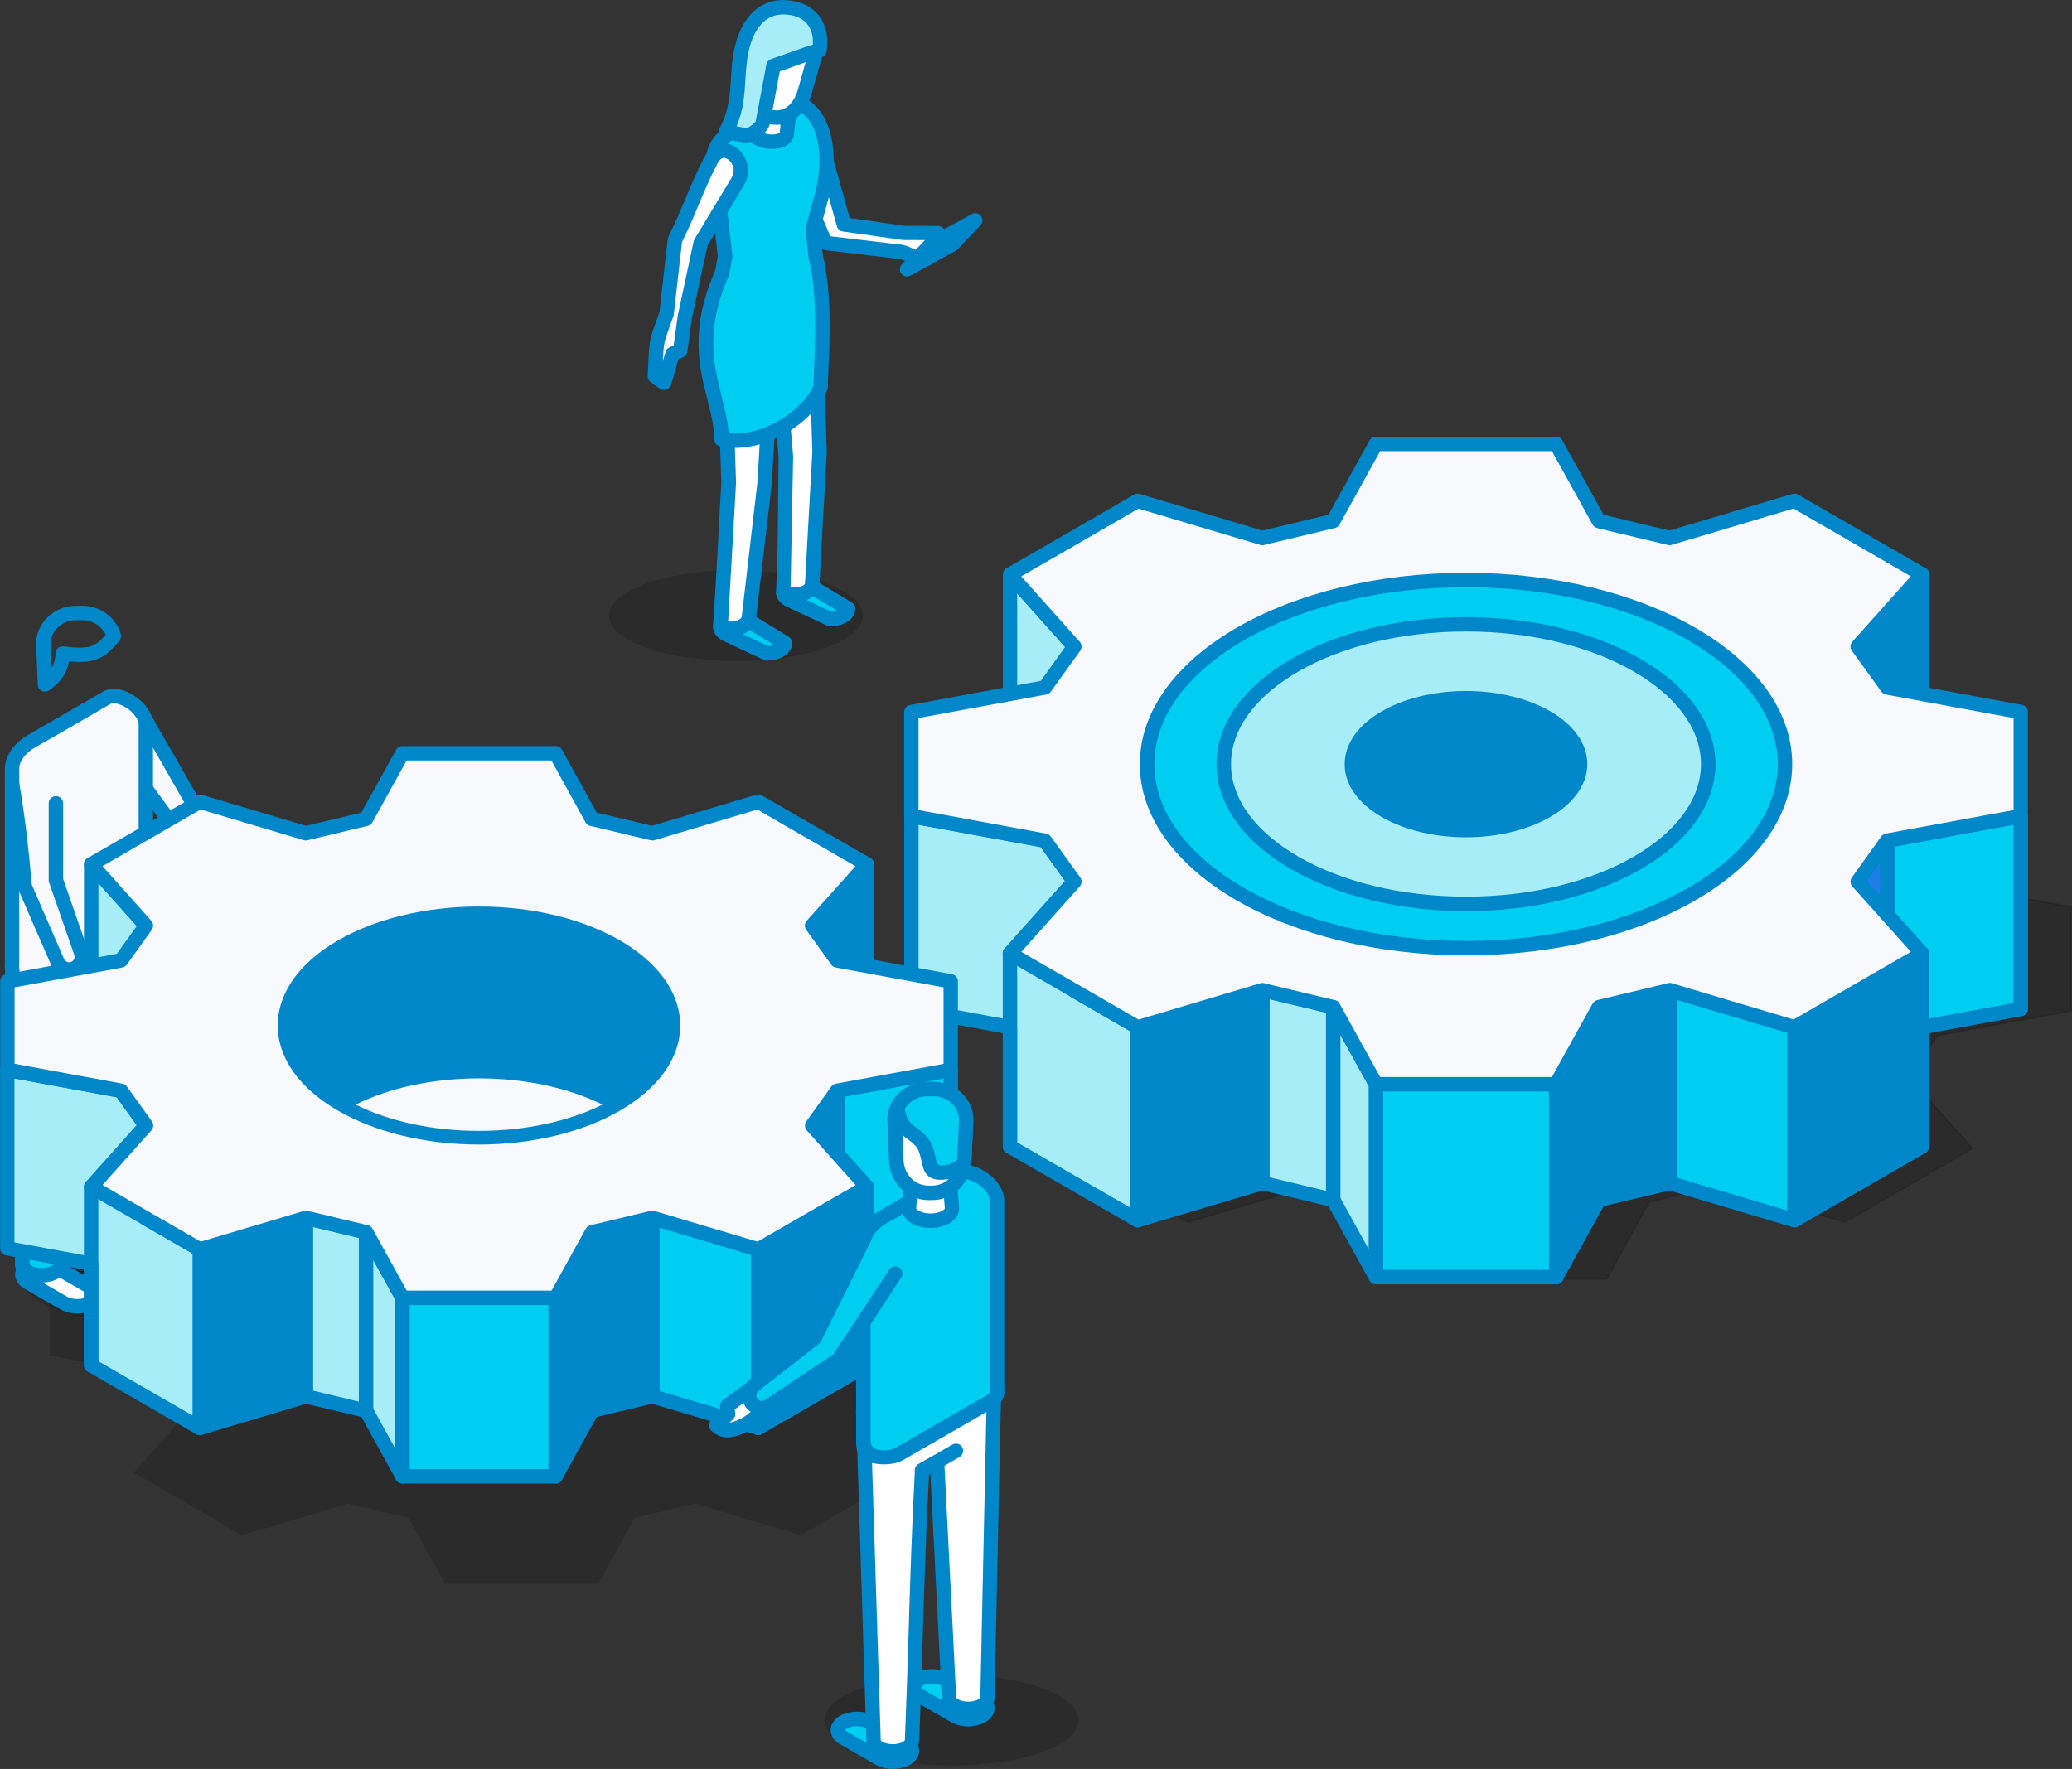 <svg width="264.22" height="225.64" viewBox="0 0 264.22 225.64" xmlns="http://www.w3.org/2000/svg" xmlns:xlink="http://www.w3.org/1999/xlink" overflow="hidden"><rect x="0" y="0" width="264.22" height="225.64" fill="#333333" stroke="none"/><defs></defs><g><g><path d="M93.85 72.72C84.91 72.72 77.66 75.32 77.66 78.52 77.66 81.72 84.91 84.32 93.85 84.32 102.79 84.32 110.04 81.72 110.04 78.52 110.04 75.31 102.79 72.72 93.85 72.72Z" fill-rule="evenodd" clip-rule="evenodd" opacity="0.15"/><path d="M101.92 37.07C103.12 37.53 103.97 38.7 103.97 40.06 103.97 40.15 103.97 40.24 103.96 40.33L104.51 57.66 103.55 74.88 108.14 77.64C108.14 77.98 107.92 78.31 107.47 78.57 107.02 78.83 106.44 78.96 105.86 78.96L100.57 76.46C100.12 76.2 99.9 75.87 99.9 75.53 99.9 75.51 99.9 75.48 99.9 75.46L100.23 58.28 99.22 46.34 98.41 46.37 97.5 61.62 95.45 79.18 100.08 82.02C100.08 82.36 99.86 82.69 99.41 82.95 98.97 83.21 98.38 83.34 97.8 83.34L92.55 80.88C92.26 80.71 92.07 80.51 91.96 80.3 91.83 80.02 91.89 79.71 91.9 79.41L92.92 61.56 92.31 43.3C92.3 43.21 92.3 43.12 92.3 43.03 92.3 41.12 93.49 40.5 94.88 39.71L97.69 38.12 98.99 37.39C99.98 36.84 100.95 36.7 101.92 37.07Z" fill="#FFFFFF" fill-rule="evenodd" clip-rule="evenodd"/><path d="M102.25 36.21C103.03 36.51 103.7 37.05 104.17 37.73 104.63 38.39 104.89 39.2 104.89 40.06L104.88 40.37 105.43 57.64C105.43 57.67 105.43 57.69 105.43 57.72L104.5 74.38 108.61 76.86C108.9 77.03 109.06 77.34 109.06 77.65 109.06 78.01 108.94 78.37 108.71 78.69L108.71 78.69C108.53 78.94 108.27 79.18 107.93 79.37L107.93 79.37C107.64 79.54 107.3 79.67 106.94 79.75 106.58 79.84 106.21 79.88 105.85 79.88 105.69 79.88 105.53 79.84 105.4 79.76L100.16 77.29C100.11 77.27 100.07 77.24 100.03 77.22 99.72 77.03 99.48 76.81 99.31 76.57L99.31 76.57 99.31 76.57C99.08 76.25 98.96 75.89 98.96 75.53 98.96 75.5 98.96 75.47 98.96 75.43 99.25 69.86 99.18 63.95 99.29 58.34L98.89 53.59 98.42 61.66 98.42 61.71 98.42 61.71 96.43 78.7 100.55 81.23C100.83 81.4 100.99 81.71 100.99 82.02L100.99 82.02C100.99 82.38 100.87 82.74 100.64 83.06L100.64 83.06C100.46 83.31 100.19 83.55 99.86 83.74L99.86 83.74C99.57 83.91 99.23 84.04 98.87 84.12 98.51 84.21 98.14 84.25 97.78 84.25 97.61 84.25 97.45 84.2 97.31 84.12L92.14 81.69C92.11 81.67 92.07 81.66 92.04 81.64 91.84 81.52 91.67 81.39 91.52 81.25 91.34 81.07 91.21 80.88 91.11 80.68 90.9 80.24 90.92 79.87 90.95 79.5 91.36 73.53 91.64 67.5 91.98 61.52L91.37 43.35 91.37 43.35 91.36 43.01C91.36 40.62 92.7 39.86 94.31 38.95L94.42 38.89 94.42 38.89C95.79 38.12 97.16 37.32 98.54 36.56L98.54 36.56C99.14 36.23 99.74 36.02 100.35 35.95 100.98 35.89 101.61 35.97 102.25 36.21L102.25 36.21ZM102.65 38.77C102.39 38.39 102.02 38.09 101.59 37.93 101.25 37.8 100.91 37.76 100.57 37.8 100.2 37.84 99.82 37.98 99.43 38.2L95.34 40.51 95.34 40.51 95.23 40.57C94.14 41.19 93.23 41.7 93.23 43.03L93.23 43.13 93.24 43.22 93.24 43.22 93.86 61.49C93.86 61.53 93.86 61.57 93.86 61.61L92.83 79.64 92.81 79.89C92.82 79.9 92.83 79.92 92.85 79.94 92.89 79.98 92.94 80.01 92.99 80.05L98 82.4C98.17 82.39 98.33 82.37 98.47 82.33 98.56 82.31 98.65 82.28 98.73 82.25L95.02 79.97C94.7 79.8 94.5 79.44 94.54 79.06L96.59 61.5 97.48 46.3C97.51 45.83 97.89 45.45 98.37 45.43L99.11 45.4 99.14 45.4C99.65 45.36 100.09 45.74 100.13 46.24L101.14 58.18 101.14 58.18C101.14 58.21 101.14 58.24 101.14 58.27L100.81 75.39C100.81 75.42 100.81 75.44 100.81 75.47 100.84 75.51 100.9 75.56 100.97 75.61L106.04 78C106.21 77.99 106.37 77.97 106.51 77.93 106.59 77.91 106.68 77.88 106.76 77.86L103.07 75.64 103.07 75.64C102.79 75.47 102.61 75.15 102.63 74.8L103.59 57.61 103.05 40.4C103.04 40.34 103.04 40.28 103.05 40.22 103.06 40.15 103.06 40.1 103.06 40.03 103.04 39.58 102.9 39.14 102.65 38.77L102.65 38.77ZM100.8 75.5 100.8 75.5 100.8 75.5 100.8 75.5 100.8 75.5ZM100.81 75.53 100.81 75.51 100.81 75.53Z" fill="#0087CA" fill-rule="evenodd" clip-rule="evenodd"/><path d="M103.54 74.88 108.13 77.64C108.13 77.98 107.91 78.31 107.46 78.57 107.01 78.83 106.43 78.96 105.85 78.96L100.56 76.46C100.19 76.25 99.98 75.98 99.91 75.71 101.72 75.98 102.71 75.95 103.54 74.88Z" fill="#00CEF0" fill-rule="evenodd" clip-rule="evenodd"/><path d="M104.02 74.09 108.6 76.85C108.89 77.02 109.05 77.33 109.05 77.64 109.05 78 108.93 78.36 108.7 78.68L108.7 78.68C108.52 78.93 108.26 79.17 107.92 79.36L107.92 79.36C107.63 79.53 107.29 79.66 106.93 79.74 106.57 79.83 106.2 79.87 105.84 79.87 105.68 79.87 105.52 79.83 105.39 79.75L100.15 77.28C100.12 77.27 100.09 77.25 100.07 77.24 99.81 77.08 99.59 76.9 99.42 76.7 99.21 76.46 99.07 76.19 99.01 75.9 98.89 75.4 99.2 74.91 99.7 74.79 99.82 74.76 99.94 74.76 100.05 74.78 100.86 74.9 101.48 74.96 101.93 74.87 102.28 74.81 102.55 74.63 102.82 74.3 103.1 73.95 103.62 73.86 104.02 74.09L104.02 74.09 104.02 74.09ZM106.75 77.89 103.69 76.05C103.43 76.26 103.16 76.42 102.86 76.54L106.03 78.04C106.2 78.03 106.36 78.01 106.5 77.97 106.59 77.95 106.67 77.92 106.75 77.89Z" fill="#0087CA" fill-rule="evenodd" clip-rule="evenodd"/><path d="M95.45 79.18 100.08 82.02C100.08 82.36 99.86 82.69 99.41 82.95 98.97 83.21 98.38 83.34 97.8 83.34L92.55 80.88C92.26 80.71 92.07 80.51 91.96 80.3 91.93 80.24 91.91 80.17 91.9 80.11 93.7 80.37 94.63 80.24 95.45 79.18Z" fill="#00CEF0" fill-rule="evenodd" clip-rule="evenodd"/><path d="M95.93 78.39 100.56 81.23C100.84 81.4 101 81.71 101 82.02L101 82.02C101 82.38 100.88 82.74 100.65 83.06L100.65 83.06C100.47 83.31 100.2 83.55 99.87 83.74L99.87 83.74C99.58 83.91 99.24 84.04 98.88 84.12 98.52 84.21 98.15 84.25 97.79 84.25 97.62 84.25 97.46 84.2 97.32 84.12L92.15 81.69C92.12 81.67 92.08 81.66 92.05 81.64 91.85 81.52 91.68 81.39 91.53 81.25 91.36 81.08 91.22 80.89 91.12 80.68L91.12 80.68C91.08 80.61 91.06 80.54 91.03 80.47 91.01 80.41 91 80.35 90.98 80.27 90.88 79.77 91.2 79.29 91.7 79.19 91.8 79.17 91.91 79.17 92.01 79.18L92.01 79.18C92.8 79.29 93.38 79.33 93.81 79.23 94.15 79.15 94.43 78.96 94.7 78.61 95.01 78.24 95.53 78.15 95.93 78.39L95.93 78.39ZM98.72 82.27 95.61 80.36C95.34 80.59 95.05 80.77 94.74 80.89L97.99 82.42C98.16 82.41 98.32 82.39 98.46 82.35 98.55 82.32 98.63 82.3 98.72 82.27Z" fill="#0087CA" fill-rule="evenodd" clip-rule="evenodd"/><path d="M114.95 32.14 105.42 31.01C105.38 30.97 105.35 30.94 105.31 30.9 105.13 30.69 105 30.46 104.91 30.22L99.21 16.93 103.9 15.29 107.6 28.63 115.22 29.71 119.58 29.73 120.1 30.65 119.32 31.77 118.24 32.94C116.44 33.08 116.32 32.48 114.95 32.14L114.95 32.14Z" fill="#FFFFFF" fill-rule="evenodd" clip-rule="evenodd"/><path d="M114.8 33.05 105.33 31.93C105.1 31.9 104.89 31.79 104.75 31.62L104.72 31.59 104.64 31.51C104.51 31.36 104.4 31.2 104.3 31.04 104.22 30.9 104.14 30.74 104.08 30.58L98.38 17.29C98.18 16.82 98.4 16.28 98.87 16.08 98.9 16.07 98.93 16.06 98.96 16.05L103.62 14.42C104.1 14.25 104.62 14.51 104.79 14.99L104.81 15.05 108.35 27.81 115.32 28.8 119.61 28.82C119.95 28.82 120.25 29.01 120.41 29.29L120.94 30.21C121.12 30.54 121.09 30.93 120.88 31.21L120.12 32.31C120.1 32.35 120.07 32.38 120.04 32.41L118.96 33.58C118.8 33.76 118.58 33.86 118.35 33.87L118.35 33.87C116.93 33.98 116.36 33.72 115.69 33.41L115.69 33.41 115.69 33.41C115.42 33.27 115.15 33.15 114.8 33.05L114.8 33.05ZM105.9 30.14 115.02 31.22C115.1 31.23 115.17 31.24 115.25 31.27 115.79 31.41 116.13 31.57 116.45 31.72L116.45 31.72C116.82 31.89 117.15 32.04 117.84 32.03L118.62 31.18 119 30.63 115.28 30.62C115.22 30.62 115.16 30.62 115.1 30.61L107.48 29.53C107.13 29.48 106.82 29.23 106.72 28.86L103.28 16.47 100.45 17.46 105.76 29.85 105.76 29.85 105.78 29.91C105.8 29.97 105.83 30.04 105.87 30.11L105.9 30.14Z" fill="#0087CA" fill-rule="evenodd" clip-rule="evenodd"/><path d="M104 32.58 103.65 29.19 104.79 25.01C105.67 21.79 105.92 16.69 103.33 14.12 102.27 13.07 100.87 12.4 100.08 12.86L93.39 16.72C92.37 17.29 91.06 18.51 91.03 19.95L92.47 32.68 92.11 34.73C87.46 45.25 92.03 50.35 92.01 56.03 96.83 57.02 102.8 53.54 104.66 49.36 104.55 47.62 105.56 38.88 104 32.58Z" fill="#00CEF0" fill-rule="evenodd" clip-rule="evenodd"/><path d="M103.08 32.65 102.74 29.28C102.73 29.14 102.74 29.01 102.78 28.89L103.91 24.77C104.38 23.06 104.66 20.79 104.38 18.7 104.17 17.16 103.66 15.73 102.69 14.77 102.22 14.31 101.69 13.94 101.21 13.75 100.91 13.63 100.67 13.59 100.55 13.66L100.5 13.69 93.85 17.53 93.85 17.53C93.37 17.8 92.82 18.23 92.43 18.76 92.17 19.11 91.99 19.51 91.96 19.91L93.39 32.59C93.4 32.68 93.4 32.76 93.38 32.85L93.02 34.9C93.01 34.98 92.98 35.06 92.95 35.13 89.87 42.1 91.02 46.61 92.02 50.54 92.43 52.15 92.81 53.67 92.91 55.26 94.85 55.46 96.97 54.92 98.85 53.93 101.01 52.79 102.84 51.07 103.74 49.19 103.73 48.69 103.77 47.93 103.81 46.96 103.97 43.53 104.26 37.45 103.1 32.8 103.09 32.75 103.08 32.7 103.08 32.65L103.08 32.65ZM104.58 29.26 104.9 32.42C106.1 37.31 105.81 43.53 105.64 47.04 105.59 48.12 105.55 48.93 105.57 49.32 105.58 49.46 105.55 49.61 105.49 49.75 104.45 52.08 102.27 54.2 99.69 55.55 97.23 56.85 94.38 57.47 91.81 56.94 91.39 56.85 91.07 56.48 91.07 56.04 91.08 54.41 90.66 52.76 90.21 50.99 89.14 46.79 87.92 41.97 91.21 34.48L91.53 32.66 90.11 20.06 90.11 20.06C90.11 20.02 90.1 19.98 90.1 19.94 90.12 19.1 90.45 18.34 90.92 17.69 91.48 16.92 92.26 16.3 92.92 15.93L92.92 15.93 99.55 12.1 99.6 12.07C100.25 11.7 101.04 11.73 101.84 12.04 102.56 12.32 103.32 12.84 103.96 13.47 105.25 14.76 105.92 16.55 106.18 18.46 106.5 20.8 106.19 23.35 105.66 25.25L104.58 29.26Z" fill="#0087CA" fill-rule="evenodd" clip-rule="evenodd"/><path d="M87.34 40.39 86.74 44.73 85.75 45.15 84.68 48.83 83.51 48.02C83.72 42.99 83.63 43.92 84.99 40.05L86.02 30.96C86.05 30.69 86.13 30.43 86.26 30.21 87.89 26.9 89.02 23.5 90.7 20.38 92.25 17.5 95.62 20.62 94.08 23.15L89.35 30.99 87.34 40.39Z" fill="#FFFFFF" fill-rule="evenodd" clip-rule="evenodd"/><path d="M88.24 40.56 87.65 44.85C87.6 45.2 87.37 45.48 87.06 45.59L86.52 45.82 85.57 49.08C85.43 49.57 84.92 49.85 84.43 49.71 84.33 49.68 84.24 49.64 84.16 49.58L84.16 49.58 82.99 48.77C82.7 48.57 82.56 48.24 82.6 47.91L82.62 47.35C82.71 45.3 82.75 44.35 82.9 43.5 83.04 42.74 83.26 42.14 83.66 41.02 83.77 40.73 83.89 40.39 84.09 39.83L85.11 30.8C85.13 30.62 85.17 30.44 85.22 30.28 85.28 30.09 85.36 29.91 85.46 29.74L85.47 29.73C86.14 28.36 86.76 26.88 87.38 25.41 88.16 23.55 88.93 21.72 89.89 19.93 90.56 18.68 91.54 18.22 92.5 18.3 92.96 18.34 93.4 18.5 93.79 18.76 94.16 19 94.48 19.32 94.75 19.71 95.46 20.75 95.7 22.25 94.87 23.62L94.87 23.62 90.22 31.33 88.24 40.56 88.24 40.56ZM85.9 44.08 86.42 40.3C86.42 40.26 86.43 40.23 86.44 40.19L88.45 30.82C88.47 30.71 88.51 30.6 88.57 30.5L93.3 22.66 93.3 22.66 93.3 22.66C93.71 22 93.59 21.26 93.24 20.75 93.12 20.57 92.96 20.41 92.79 20.3 92.65 20.21 92.5 20.15 92.37 20.14 92.1 20.12 91.79 20.31 91.52 20.81 90.62 22.49 89.86 24.3 89.09 26.13 88.49 27.57 87.88 29.02 87.13 30.54 87.11 30.58 87.09 30.62 87.07 30.66 87.04 30.72 87.01 30.78 86.99 30.84 86.97 30.9 86.96 30.95 86.95 31L86.95 31.05 85.92 40.13C85.91 40.2 85.9 40.28 85.87 40.35 85.73 40.75 85.55 41.23 85.4 41.65 85.03 42.68 84.83 43.23 84.72 43.83 84.62 44.36 84.57 45 84.52 46.08L84.87 44.88C84.94 44.62 85.13 44.4 85.4 44.29L85.9 44.08Z" fill="#0087CA" fill-rule="evenodd" clip-rule="evenodd"/><path d="M96.71 12.35 100.75 13.09 100.34 16.98C100.34 17.02 100.33 17.06 100.33 17.1 100.27 17.44 99.98 17.75 99.48 17.92 98.48 18.28 97.01 18.01 96.2 17.32 95.79 16.98 95.63 16.59 95.69 16.25 95.7 16.21 95.71 16.17 95.72 16.13L96.71 12.35Z" fill="#FFFFFF" fill-rule="evenodd" clip-rule="evenodd"/><path d="M96.91 11.45 100.91 12.18C101.39 12.27 101.71 12.71 101.66 13.18L101.26 17.06 101.25 17.13C101.25 17.17 101.24 17.21 101.23 17.26 101.16 17.63 100.98 17.96 100.69 18.24 100.45 18.47 100.15 18.66 99.78 18.79 99.13 19.02 98.34 19.05 97.59 18.92 96.84 18.78 96.12 18.47 95.59 18.02 95.29 17.76 95.07 17.48 94.93 17.18 94.76 16.82 94.71 16.44 94.78 16.08 94.79 16.02 94.8 15.98 94.81 15.95L94.81 15.95C94.81 15.93 94.82 15.9 94.83 15.87L95.82 12.11C95.95 11.63 96.43 11.34 96.91 11.45L96.91 11.45ZM99.74 13.83 97.38 13.4 96.6 16.36 96.59 16.4C96.59 16.4 96.59 16.39 96.6 16.4 96.63 16.46 96.69 16.54 96.79 16.62 97.07 16.86 97.49 17.03 97.93 17.11 98.37 17.19 98.82 17.18 99.17 17.05 99.29 17.01 99.38 16.96 99.43 16.91 99.43 16.91 99.43 16.91 99.43 16.91L99.74 13.83 99.74 13.83ZM99.42 16.92 99.42 16.92 99.42 16.92 99.42 16.92ZM96.58 16.43 96.58 16.43C96.58 16.43 96.58 16.44 96.58 16.43Z" fill="#0087CA" fill-rule="evenodd" clip-rule="evenodd"/><path d="M100.64 2.27C98.46 1.87 96.08 3.24 95.87 5.46L95.42 10.34C95.23 12.39 95.99 14.5 98.31 14.93 100.54 15.34 102.04 13.78 102.64 11.66L103.97 6.95C104.56 4.83 102.86 2.68 100.64 2.27Z" fill="#FFFFFF" fill-rule="evenodd" clip-rule="evenodd"/><path d="M100.47 3.18C100.37 3.16 100.28 3.15 100.18 3.14 99.4 3.07 98.61 3.27 97.98 3.68 97.38 4.07 96.94 4.64 96.81 5.34L96.8 5.37C96.79 5.43 96.78 5.49 96.78 5.55L96.33 10.43C96.25 11.35 96.38 12.27 96.81 12.96 97.14 13.49 97.68 13.89 98.47 14.03 99.24 14.17 99.89 14 100.4 13.61 101.03 13.14 101.48 12.35 101.75 11.42L103.08 6.71C103.1 6.63 103.12 6.56 103.13 6.5 103.25 5.82 103.05 5.13 102.64 4.55 102.21 3.95 101.54 3.48 100.78 3.26 100.67 3.22 100.57 3.2 100.47 3.18L100.47 3.18ZM100.35 1.31C100.5 1.32 100.66 1.34 100.8 1.37 100.97 1.4 101.13 1.44 101.27 1.48 102.44 1.81 103.45 2.54 104.12 3.47 104.81 4.43 105.15 5.61 104.93 6.82 104.9 6.95 104.88 7.08 104.84 7.2L103.51 11.91C103.14 13.21 102.46 14.35 101.5 15.08 100.59 15.77 99.46 16.08 98.13 15.84 96.78 15.59 95.84 14.89 95.25 13.94 94.59 12.89 94.38 11.56 94.5 10.26L94.95 5.39C94.96 5.28 94.98 5.17 94.99 5.05L95 5.01C95.22 3.78 95.97 2.79 96.97 2.14 97.95 1.51 99.16 1.2 100.35 1.31Z" fill="#0087CA" fill-rule="evenodd" clip-rule="evenodd"/><path d="M98.63 8.42 97.28 15.57C97.13 16.37 95.62 17.36 95.06 17.25L92.55 16.82C94.54 13.2 93.84 10.11 94.48 6.75 95.19 3.06 97.24 0.4 100.9 1.02 104.32 1.59 104.84 4.48 104.48 6.43L103.01 6.87 98.63 8.42Z" fill="#A6EDF8" fill-rule="evenodd" clip-rule="evenodd"/><path d="M99.44 9.11 98.19 15.75 98.19 15.75 98.19 15.76C98.18 15.8 98.17 15.83 98.16 15.87 97.99 16.48 97.45 17.08 96.86 17.51 96.22 17.97 95.43 18.25 94.9 18.16 94.12 18.08 93.18 17.87 92.39 17.73 91.89 17.64 91.55 17.17 91.64 16.67 91.66 16.56 91.7 16.45 91.75 16.36 92.96 14.14 93.09 12.07 93.21 10 93.28 8.88 93.35 7.76 93.57 6.58 93.98 4.44 94.83 2.6 96.16 1.41 97.4 0.3 99.03-0.23 101.05 0.11L101.06 0.11 101.06 0.11 101.15 0.13C101.18 0.14 101.2 0.14 101.23 0.15 103.16 0.52 104.3 1.55 104.92 2.79 105.53 4 105.6 5.38 105.41 6.5L105.41 6.51 105.41 6.51 105.4 6.59C105.33 6.96 105.06 7.24 104.72 7.32L103.3 7.74 99.44 9.11 99.44 9.11ZM96.38 15.39 97.72 8.28C97.77 7.95 97.99 7.66 98.33 7.54L102.75 5.97 103.65 5.7C103.7 5.01 103.61 4.25 103.28 3.59 102.9 2.83 102.16 2.19 100.89 1.94L100.74 1.92 100.74 1.92C99.32 1.68 98.21 2.03 97.39 2.77 96.38 3.67 95.73 5.15 95.39 6.92 95.19 7.98 95.12 9.04 95.06 10.1 94.94 12.04 94.83 13.99 93.92 16.12 94.36 16.2 94.82 16.26 95.25 16.35 95.31 16.34 95.53 16.2 95.8 16.01 96.08 15.81 96.33 15.58 96.38 15.43L96.38 15.39 96.38 15.39Z" fill="#0087CA" fill-rule="evenodd" clip-rule="evenodd"/><path d="M115.67 34.35 121.42 31.19 124.37 28.11 118.62 31.26Z" fill="#FFFFFF" fill-rule="evenodd" clip-rule="evenodd"/><path d="M121.86 32 116.11 35.16C115.77 35.35 115.33 35.3 115.03 35.02 114.66 34.67 114.65 34.09 115 33.72L117.92 30.66C117.99 30.58 118.07 30.51 118.17 30.46L123.92 27.3 123.92 27.3C124.26 27.11 124.7 27.16 125 27.44 125.37 27.79 125.38 28.37 125.03 28.74L122.14 31.77C122.06 31.86 121.97 31.94 121.86 32Z" fill="#0087CA" fill-rule="evenodd" clip-rule="evenodd"/></g><g><path d="M210.31 91.31 219.35 93.47 235.25 88.73C240.68 91.86 246.1 95 251.53 98.13L243.32 107.31 247.07 112.53 264.11 115.67C264.11 120.09 264.11 124.52 264.11 128.94L247.07 132.08 243.33 137.3 251.54 146.48C246.11 149.61 240.69 152.75 235.26 155.88L219.36 151.14 210.32 153.3 204.88 163.14C197.22 163.14 189.56 163.14 181.9 163.14L176.46 153.3 167.42 151.14 151.51 155.88C146.08 152.75 140.66 149.61 135.23 146.48L143.44 137.3 139.7 132.08 122.66 128.94C122.66 124.52 122.66 120.09 122.66 115.67L139.7 112.53 143.44 107.31 135.23 98.13C140.66 95 146.08 91.87 151.51 88.73L167.42 93.47 176.46 91.31 181.9 81.47C189.56 81.47 197.22 81.47 204.88 81.47L210.31 91.31Z" fill-rule="evenodd" clip-rule="evenodd" opacity="0.15"/><path d="M210.38 91.22 219.35 93.36 235.27 88.62C240.75 91.77 246.22 94.94 251.7 98.1L243.46 107.32 247.13 112.44 264.22 115.59 264.22 129.03 247.13 132.18 243.46 137.3 251.7 146.52C246.22 149.68 240.74 152.84 235.27 156.01L219.35 151.27 210.38 153.42 204.93 163.27 181.82 163.27 176.37 153.42 167.4 151.28 151.48 156.02C146.01 152.85 140.53 149.69 135.05 146.53L143.29 137.31 139.62 132.19 122.54 129.04 122.54 115.6 139.63 112.45 143.3 107.33 135.06 98.11 151.49 88.62 167.41 93.36 176.38 91.21 181.83 81.36 204.94 81.36 210.38 91.22 210.38 91.22ZM219.33 93.58 210.24 91.41 204.81 81.59 181.95 81.59 176.52 91.41C173.48 92.14 170.44 92.87 167.41 93.59L151.52 88.86 135.39 98.17 143.57 107.32 139.75 112.64 122.75 115.77 122.75 128.87 139.75 132C141.03 133.77 142.3 135.55 143.57 137.32L135.39 146.47 151.52 155.78 167.41 151.05C170.45 151.76 173.49 152.5 176.52 153.23L181.95 163.05 204.81 163.05 210.24 153.23C213.28 152.5 216.31 151.77 219.35 151.05L235.24 155.78 251.37 146.47 243.19 137.32C244.46 135.55 245.74 133.77 247.01 132L264.01 128.87 264.01 115.77 247.01 112.64C245.74 110.86 244.47 109.09 243.19 107.32L251.37 98.17 235.24 88.86 219.35 93.59 219.33 93.58Z" fill-rule="evenodd" clip-rule="evenodd" opacity="0.15"/><path d="M245.1 73.28 245.1 97.89 236.9 107.07 236.9 82.47Z" fill="#0087CA" fill-rule="evenodd" clip-rule="evenodd"/><path d="M246.03 73.28 246.03 97.88C246.03 98.15 245.92 98.39 245.74 98.55L237.59 107.67C237.25 108.05 236.67 108.08 236.29 107.74 236.09 107.56 235.98 107.31 235.98 107.06L235.98 107.06 235.98 82.46C235.98 82.19 236.09 81.95 236.27 81.79L244.42 72.67C244.76 72.29 245.34 72.26 245.72 72.6 245.92 72.78 246.02 73.03 246.03 73.28L246.03 73.28 246.03 73.28ZM244.18 97.54 244.18 75.7 237.82 82.82 237.82 104.66 244.18 97.54Z" fill="#0087CA" fill-rule="evenodd" clip-rule="evenodd"/><path d="M257.69 104.1 257.69 128.7 240.64 131.84 240.64 107.24Z" fill="#00CEF0" fill-rule="evenodd" clip-rule="evenodd"/><path d="M258.61 104.1 258.61 128.7C258.61 129.18 258.25 129.57 257.78 129.62L240.81 132.75C240.31 132.84 239.83 132.51 239.74 132.01 239.73 131.95 239.73 131.9 239.72 131.84L239.72 131.84 239.72 107.24C239.72 106.76 240.08 106.37 240.55 106.32L257.52 103.19C258.02 103.1 258.5 103.43 258.59 103.93 258.6 103.99 258.6 104.04 258.61 104.1L258.61 104.1 258.61 104.1ZM256.76 127.94 256.76 105.2 241.56 108 241.56 130.73 256.76 127.94Z" fill="#0087CA" fill-rule="evenodd" clip-rule="evenodd"/><path d="M240.64 107.24 240.64 131.84 236.9 137.06 236.9 112.46Z" fill="#207CEA" fill-rule="evenodd" clip-rule="evenodd"/><path d="M241.57 107.24 241.57 131.84C241.57 132.07 241.49 132.28 241.35 132.44L237.65 137.6C237.35 138.01 236.78 138.11 236.37 137.81 236.12 137.63 235.99 137.35 235.99 137.06L235.99 137.06 235.99 112.46C235.99 112.23 236.07 112.02 236.21 111.86L239.91 106.7C240.21 106.29 240.78 106.19 241.19 106.49 241.43 106.67 241.56 106.95 241.57 107.24L241.57 107.24 241.57 107.24ZM239.72 131.55 239.72 110.1 237.82 112.75 237.82 134.2 239.72 131.55Z" fill="#0087CA" fill-rule="evenodd" clip-rule="evenodd"/><path d="M245.1 121.64 245.1 146.25 228.83 155.64 228.83 131.04Z" fill="#0087CA" fill-rule="evenodd" clip-rule="evenodd"/><path d="M246.03 121.64 246.03 146.24C246.03 146.61 245.81 146.93 245.49 147.08L229.29 156.44C228.85 156.69 228.29 156.54 228.04 156.1 227.96 155.96 227.92 155.8 227.92 155.64L227.92 155.64 227.92 131.04C227.92 130.67 228.13 130.36 228.44 130.21L244.66 120.84C245.1 120.59 245.66 120.74 245.92 121.17 245.99 121.33 246.03 121.49 246.03 121.64L246.03 121.64 246.03 121.64ZM244.18 145.72 244.18 123.24 229.75 131.57 229.75 154.05 244.18 145.72Z" fill="#0087CA" fill-rule="evenodd" clip-rule="evenodd"/><path d="M228.83 131.04 228.83 155.64 212.92 150.91 212.92 126.3Z" fill="#00CEF0" fill-rule="evenodd" clip-rule="evenodd"/><path d="M229.75 131.04 229.75 155.64C229.75 156.15 229.34 156.56 228.83 156.56 228.72 156.56 228.61 156.54 228.52 156.51L212.67 151.79C212.27 151.67 212.01 151.3 212.01 150.91L212.01 150.91 212.01 126.31C212.01 125.8 212.42 125.39 212.93 125.39 213.04 125.39 213.15 125.41 213.24 125.44L229.09 130.16C229.49 130.28 229.75 130.65 229.75 131.04L229.75 131.04 229.75 131.04ZM227.9 154.41 227.9 131.73 213.84 127.54 213.84 150.22 227.9 154.41Z" fill="#0087CA" fill-rule="evenodd" clip-rule="evenodd"/><path d="M212.92 126.3 212.92 150.91 203.88 153.07 203.88 128.47Z" fill="#0087CA" fill-rule="evenodd" clip-rule="evenodd"/><path d="M213.84 126.3 213.84 150.9C213.84 151.37 213.5 151.75 213.05 151.81L204.09 153.95C203.6 154.07 203.1 153.76 202.98 153.27 202.96 153.2 202.95 153.13 202.95 153.06L202.95 153.06 202.95 128.46C202.95 127.99 203.29 127.61 203.74 127.55L212.7 125.41C213.19 125.29 213.69 125.6 213.81 126.09 213.83 126.16 213.84 126.23 213.84 126.3L213.84 126.3 213.84 126.3ZM212 150.18 212 127.47 204.8 129.19 204.8 151.9 212 150.18Z" fill="#0087CA" fill-rule="evenodd" clip-rule="evenodd"/><path d="M203.88 128.47 203.88 153.07 198.44 162.91 198.44 138.3Z" fill="#0087CA" fill-rule="evenodd" clip-rule="evenodd"/><path d="M204.8 128.47 204.8 153.07C204.8 153.25 204.75 153.42 204.66 153.57L199.25 163.36C199 163.81 198.44 163.97 198 163.72 197.7 163.55 197.52 163.24 197.52 162.91L197.52 162.91 197.52 138.31C197.52 138.13 197.57 137.96 197.66 137.81L203.07 128.02C203.32 127.57 203.87 127.41 204.32 127.66 204.63 127.83 204.8 128.14 204.8 128.47L204.8 128.47 204.8 128.47ZM202.96 152.83 202.96 132.03 199.36 138.53 199.36 159.33 202.96 152.83Z" fill="#0087CA" fill-rule="evenodd" clip-rule="evenodd"/><rect x="175.45" y="138.3" width="22.98" height="24.6" fill="#00CEF0" fill-rule="evenodd" clip-rule="evenodd"/><path d="M199.36 138.3 199.36 162.9C199.36 163.41 198.95 163.82 198.44 163.82L175.46 163.82C174.95 163.82 174.54 163.41 174.54 162.9L174.54 138.3C174.54 137.79 174.95 137.38 175.46 137.38L198.44 137.38C198.95 137.38 199.36 137.8 199.36 138.3L199.36 138.3ZM197.52 161.98 197.52 139.22 176.38 139.22 176.38 161.98 197.52 161.98Z" fill="#0087CA" fill-rule="evenodd" clip-rule="evenodd"/><path d="M175.45 138.3 175.45 162.91 170.01 153.07 160.97 150.91 160.97 126.3 170.01 128.46Z" fill="#A6EDF8" fill-rule="evenodd" clip-rule="evenodd"/><path d="M176.37 138.36 176.37 162.9C176.37 163.41 175.96 163.82 175.45 163.82 175.1 163.82 174.8 163.63 174.64 163.34L174.64 163.34 169.4 153.86 160.76 151.79C160.34 151.69 160.05 151.31 160.05 150.9L160.05 126.3C160.05 125.79 160.46 125.38 160.97 125.38 161.05 125.38 161.13 125.39 161.21 125.41L170.22 127.57C170.48 127.63 170.69 127.8 170.81 128.02L170.81 128.02 176.25 137.86C176.35 138.02 176.38 138.19 176.37 138.36L176.37 138.36ZM174.53 159.34 174.53 138.54 169.4 129.26 161.89 127.46 161.89 150.17 170.16 152.15C170.43 152.2 170.67 152.36 170.82 152.61L174.53 159.34Z" fill="#0087CA" fill-rule="evenodd" clip-rule="evenodd"/><path d="M160.97 126.3 160.97 150.91 145.07 155.64 145.07 131.04Z" fill="#0087CA" fill-rule="evenodd" clip-rule="evenodd"/><path d="M161.89 126.3 161.89 150.9C161.89 151.34 161.59 151.7 161.18 151.8L145.32 156.52C144.83 156.67 144.32 156.39 144.17 155.9 144.14 155.81 144.13 155.72 144.13 155.64L144.13 155.64 144.13 131.04C144.13 130.6 144.43 130.24 144.84 130.14L160.7 125.42C161.19 125.27 161.7 125.55 161.85 126.04 161.88 126.13 161.89 126.22 161.89 126.3L161.89 126.3 161.89 126.3ZM160.05 150.22 160.05 127.54 145.99 131.73 145.99 154.41 160.05 150.22Z" fill="#0087CA" fill-rule="evenodd" clip-rule="evenodd"/><path d="M145.07 131.04 145.07 155.64C139.64 152.51 134.22 149.37 128.79 146.24L128.79 131.01 116.21 128.69 116.21 104.09 133.25 107.23 137 112.45 137 126.37C139.69 127.94 142.38 129.49 145.07 131.04Z" fill="#A6EDF8" fill-rule="evenodd" clip-rule="evenodd"/><path d="M145.99 131.1 145.99 155.65C145.99 156.16 145.58 156.57 145.07 156.57 144.89 156.57 144.73 156.52 144.59 156.43L128.34 147.05C128.04 146.88 127.88 146.57 127.88 146.25L127.88 146.25 127.88 131.79 116.06 129.61C115.6 129.53 115.29 129.12 115.31 128.67L115.31 104.1C115.31 103.59 115.72 103.18 116.23 103.18 116.29 103.18 116.34 103.19 116.4 103.19L133.44 106.33C133.68 106.37 133.89 106.51 134.02 106.7L134.02 106.7 137.77 111.92C137.9 112.1 137.96 112.32 137.94 112.53L137.94 125.85 145.55 130.25C145.84 130.43 146.01 130.76 145.99 131.1L145.99 131.1ZM144.15 154.05 144.15 131.57 136.54 127.17 136.54 127.17C136.27 127.01 136.08 126.71 136.08 126.38L136.08 112.76 132.72 108.07 117.13 105.2 117.13 127.93 128.88 130.1C129.35 130.15 129.71 130.54 129.71 131.02L129.71 145.72 144.15 154.05Z" fill="#0087CA" fill-rule="evenodd" clip-rule="evenodd"/><path d="M136.99 82.47 136.99 107.07 128.79 97.89 128.79 73.28Z" fill="#A6EDF8" fill-rule="evenodd" clip-rule="evenodd"/><path d="M137.92 82.47 137.92 107.07C137.92 107.58 137.51 107.99 137 107.99 136.7 107.99 136.43 107.84 136.26 107.62L128.11 98.5C127.95 98.32 127.88 98.11 127.88 97.89L127.88 97.89 127.88 73.29C127.88 72.78 128.29 72.37 128.8 72.37 129.1 72.37 129.37 72.52 129.54 72.74L137.69 81.86C137.84 82.03 137.91 82.25 137.92 82.47L137.92 82.47 137.92 82.47ZM136.07 104.66 136.07 82.81 129.71 75.69 129.71 97.53 136.07 104.66Z" fill="#0087CA" fill-rule="evenodd" clip-rule="evenodd"/><path d="M172.4 97.46 172.4 122.06C172.46 120.62 172.9 119.54 173.83 118.42 176.88 114.76 183.13 113.54 187.69 113.67 191.92 113.79 197.72 115.2 200.34 118.79 201.1 119.83 201.43 120.79 201.48 122.06L201.48 97.46C201.38 92.84 195.77 90.38 191.93 89.57 186.59 88.44 179.13 89.12 174.87 92.76 173.6 93.85 172.55 95.32 172.4 97.02L172.4 97.46Z" fill="#0087CA" fill-rule="evenodd" clip-rule="evenodd"/><path d="M173.32 97.46 173.32 117.61C174.8 115.95 176.87 114.78 179.13 114 181.96 113.03 185.11 112.68 187.72 112.75 190.17 112.82 193.11 113.3 195.72 114.36 197.6 115.12 199.31 116.18 200.57 117.6L200.57 97.46 200.57 97.41C200.51 95.78 199.61 94.45 198.34 93.4 196.48 91.86 193.85 90.91 191.76 90.47 189.01 89.89 185.67 89.81 182.53 90.39 179.85 90.89 177.33 91.88 175.48 93.46 174.88 93.98 174.33 94.58 173.94 95.26 173.61 95.83 173.39 96.44 173.33 97.1L173.33 97.13 173.32 97.46 173.32 97.46 173.32 97.46ZM173.32 122.03 173.32 122.06C173.32 122.57 172.91 122.98 172.4 122.98 171.89 122.98 171.48 122.57 171.48 122.06L171.48 97.46 171.48 97.46 171.5 97.06C171.5 97.02 171.5 96.99 171.5 96.95 171.58 96.01 171.89 95.14 172.35 94.34 172.85 93.47 173.54 92.7 174.29 92.06 176.4 90.26 179.22 89.14 182.19 88.58 185.57 87.95 189.17 88.04 192.13 88.66 194.45 89.15 197.39 90.22 199.51 91.97 201.16 93.33 202.33 95.1 202.4 97.34 202.4 97.38 202.41 97.41 202.41 97.45L202.41 122.05 202.41 122.05C202.41 122.54 202.02 122.95 201.53 122.97 201.02 122.99 200.59 122.6 200.57 122.09L200.57 122.05 200.57 122.05 200.57 122.01C200.54 121.51 200.47 121.07 200.33 120.67L200.32 120.63C200.17 120.19 199.94 119.77 199.61 119.32 198.55 117.87 196.9 116.81 195.04 116.06 192.64 115.09 189.93 114.65 187.67 114.58 185.25 114.51 182.34 114.84 179.72 115.73 177.65 116.44 175.78 117.5 174.54 118.99 174.13 119.48 173.84 119.95 173.64 120.44 173.46 120.93 173.35 121.44 173.32 122.03Z" fill="#0087CA" fill-rule="evenodd" clip-rule="evenodd"/><path d="M203.88 66.46 212.92 68.62 228.82 63.88C234.25 67.01 239.67 70.15 245.1 73.28L236.89 82.46 240.64 87.68 257.68 90.82C257.68 95.24 257.68 99.67 257.68 104.09L240.64 107.23 236.9 112.45 245.11 121.63C239.68 124.76 234.26 127.9 228.83 131.03L212.93 126.29 203.89 128.45 198.45 138.29C190.79 138.29 183.13 138.29 175.47 138.29L170.03 128.45 160.99 126.29 145.08 131.03C139.65 127.9 134.23 124.76 128.8 121.63L137.01 112.45 133.27 107.23 116.23 104.09C116.23 99.67 116.23 95.24 116.23 90.82L133.27 87.68 137.01 82.46 128.8 73.28C134.23 70.15 139.65 67.01 145.08 63.88L160.99 68.62 170.03 66.46 175.47 56.62C183.13 56.62 190.79 56.62 198.45 56.62L203.88 66.46 203.88 66.46ZM186.95 89.06C178.92 89.06 172.4 92.82 172.4 97.46 172.4 102.1 178.91 105.86 186.95 105.86 194.98 105.86 201.5 102.1 201.5 97.46 201.49 92.83 194.98 89.06 186.95 89.06Z" fill="#F8F9FD" fill-rule="evenodd" clip-rule="evenodd"/><path d="M204.49 65.66 212.89 67.67 228.56 63C228.84 62.92 229.12 62.97 229.34 63.12L237.42 67.78 237.42 67.78 245.56 72.48C246 72.73 246.15 73.3 245.89 73.74 245.85 73.81 245.8 73.88 245.74 73.93L238.06 82.52 241.16 86.84 257.84 89.91C258.28 89.99 258.59 90.38 258.59 90.81L258.59 90.81 258.59 104.08C258.59 104.56 258.23 104.95 257.76 105L241.16 108.06 238.06 112.38 245.78 121.01C246.12 121.39 246.09 121.97 245.71 122.31 245.65 122.36 245.6 122.4 245.53 122.43L229.27 131.82C229.04 131.95 228.78 131.97 228.55 131.9L228.55 131.9 212.88 127.23 204.48 129.24 199.23 138.72C199.06 139.03 198.75 139.2 198.42 139.2L198.42 139.2 175.44 139.2C175.07 139.2 174.75 138.98 174.61 138.67L169.39 129.23 160.99 127.22 145.32 131.89C145.05 131.97 144.78 131.92 144.56 131.78L136.46 127.1 136.41 127.07 128.32 122.4C127.88 122.15 127.73 121.59 127.98 121.15 128.01 121.09 128.05 121.04 128.09 120.99L135.8 112.36 132.7 108.04 116.04 105C115.6 104.92 115.29 104.53 115.29 104.1L115.29 104.1 115.29 90.83C115.29 90.35 115.65 89.96 116.12 89.91L132.72 86.85 135.82 82.53 128.11 73.9C127.77 73.52 127.8 72.94 128.18 72.6 128.23 72.56 128.28 72.52 128.33 72.49L128.33 72.49 144.61 63.09C144.84 62.96 145.1 62.94 145.33 63.01L161 67.67 169.4 65.66 174.64 56.18C174.81 55.88 175.12 55.7 175.45 55.7L175.45 55.7 198.43 55.7C198.8 55.7 199.12 55.92 199.26 56.23L204.49 65.66 204.49 65.66ZM212.71 69.52 203.73 67.37C203.46 67.32 203.22 67.16 203.08 66.9L197.9 57.54 176 57.54 170.82 66.9 170.82 66.9C170.7 67.12 170.49 67.29 170.23 67.35L161.26 69.5C161.09 69.56 160.9 69.56 160.72 69.51L145.19 64.88 130.23 73.52 137.63 81.8C137.96 82.11 138.02 82.63 137.75 83.01L134 88.22 134 88.22C133.87 88.41 133.66 88.54 133.42 88.59L117.13 91.59 117.13 103.33 133.35 106.32C133.6 106.35 133.84 106.48 134 106.7L137.75 111.92 137.75 111.92C138 112.26 137.98 112.74 137.69 113.07L130.24 121.41 137.35 125.52 137.4 125.55 145.19 130.05 160.72 125.42 160.72 125.42C160.87 125.37 161.03 125.37 161.19 125.41L170.17 127.56C170.44 127.6 170.68 127.77 170.82 128.02L176 137.38 197.9 137.38 203.08 128.02 203.08 128.02C203.2 127.8 203.41 127.63 203.67 127.57L212.64 125.42C212.81 125.37 213 125.36 213.18 125.41L228.71 130.04 243.67 121.41 236.23 113.09C235.93 112.78 235.89 112.29 236.15 111.92L239.88 106.72C240.01 106.52 240.22 106.38 240.48 106.33L256.77 103.33 256.77 91.59 240.49 88.59C240.26 88.55 240.05 88.42 239.91 88.22L236.15 83C235.9 82.66 235.92 82.18 236.21 81.85L243.66 73.51 236.5 69.37 236.5 69.37 228.71 64.87 213.18 69.5 213.18 69.5C213.03 69.55 212.87 69.56 212.71 69.52L212.71 69.52ZM186.95 88.14C182.77 88.14 178.97 89.13 176.2 90.73 173.28 92.41 171.48 94.79 171.48 97.47 171.48 100.12 173.26 102.49 176.15 104.17L176.2 104.2C178.97 105.8 182.77 106.79 186.95 106.79 191.13 106.79 194.93 105.8 197.69 104.2 200.61 102.51 202.42 100.14 202.42 97.46 202.42 94.79 200.61 92.41 197.7 90.72L197.7 90.72 197.7 90.72C194.92 89.13 191.12 88.14 186.95 88.14L186.95 88.14ZM196.77 92.32C194.27 90.88 190.8 89.99 186.94 89.99 183.09 89.99 179.61 90.88 177.12 92.32 174.77 93.67 173.32 95.5 173.32 97.46 173.32 99.41 174.75 101.23 177.07 102.58L177.12 102.61C179.62 104.05 183.09 104.94 186.94 104.94 190.8 104.94 194.27 104.05 196.77 102.61 199.12 101.26 200.57 99.44 200.57 97.47 200.57 95.5 199.12 93.68 196.77 92.32L196.77 92.32Z" fill="#0087CA" fill-rule="evenodd" clip-rule="evenodd"/><path d="M186.95 73.98C209.41 73.98 227.63 84.49 227.63 97.46 227.63 110.43 209.42 120.94 186.95 120.94 164.49 120.94 146.28 110.43 146.28 97.46 146.27 84.49 164.48 73.98 186.95 73.98L186.95 73.98ZM186.95 89.06C178.92 89.06 172.4 92.82 172.4 97.46 172.4 102.1 178.91 105.86 186.95 105.86 194.98 105.86 201.5 102.1 201.5 97.46 201.49 92.83 194.98 89.06 186.95 89.06Z" fill="#00CEF0" fill-rule="evenodd" clip-rule="evenodd"/><path d="M186.95 73.06C198.34 73.06 208.67 75.74 216.17 80.06L216.17 80.06 216.17 80.06C223.81 84.47 228.54 90.62 228.54 97.46 228.54 104.3 223.81 110.45 216.16 114.86 208.66 119.19 198.33 121.86 186.94 121.86 175.55 121.86 165.21 119.18 157.72 114.86L157.67 114.83C150.06 110.42 145.35 104.28 145.35 97.46 145.35 90.62 150.08 84.47 157.72 80.06 165.22 75.73 175.55 73.06 186.95 73.06L186.95 73.06ZM215.25 81.65C208.03 77.48 198.02 74.9 186.95 74.9 175.88 74.9 165.88 77.48 158.65 81.65 151.57 85.74 147.2 91.33 147.2 97.46 147.2 103.58 151.56 109.16 158.6 113.24L158.65 113.27C165.88 117.44 175.88 120.02 186.95 120.02 198.02 120.02 208.03 117.44 215.25 113.27 222.32 109.19 226.7 103.59 226.7 97.46 226.7 91.33 222.32 85.74 215.25 81.65L215.25 81.65 215.25 81.65ZM186.95 88.14C182.77 88.14 178.97 89.13 176.2 90.73 173.28 92.41 171.48 94.79 171.48 97.47 171.48 100.12 173.26 102.49 176.15 104.17L176.2 104.2C178.97 105.8 182.77 106.79 186.95 106.79 191.13 106.79 194.93 105.8 197.69 104.2 200.61 102.51 202.42 100.14 202.42 97.46 202.42 94.79 200.61 92.41 197.7 90.72L197.7 90.72 197.7 90.72C194.92 89.13 191.12 88.14 186.95 88.14L186.95 88.14ZM196.77 92.32C194.27 90.88 190.8 89.99 186.94 89.99 183.09 89.99 179.61 90.88 177.12 92.32 174.77 93.67 173.32 95.5 173.32 97.46 173.32 99.41 174.75 101.23 177.07 102.58L177.12 102.61C179.62 104.05 183.09 104.94 186.94 104.94 190.8 104.94 194.27 104.05 196.77 102.61 199.12 101.26 200.57 99.44 200.57 97.47 200.57 95.5 199.12 93.68 196.77 92.32L196.77 92.32Z" fill="#0087CA" fill-rule="evenodd" clip-rule="evenodd"/><path d="M186.95 115.29C204.01 115.29 217.83 107.31 217.83 97.46 217.83 87.61 204 79.63 186.95 79.63 169.89 79.63 156.07 87.61 156.07 97.46 156.06 107.31 169.89 115.29 186.95 115.29L186.95 115.29ZM186.95 89.06C194.98 89.06 201.5 92.82 201.5 97.46 201.5 102.1 194.99 105.86 186.95 105.86 178.92 105.86 172.4 102.1 172.4 97.46 172.4 92.83 178.91 89.06 186.95 89.06Z" fill="#A6EDF8" fill-rule="evenodd" clip-rule="evenodd"/><path d="M186.95 114.37C195.32 114.37 202.88 112.42 208.33 109.27 213.63 106.21 216.91 102.03 216.91 97.46 216.91 92.89 213.63 88.71 208.33 85.65L208.33 85.65 208.33 85.65C202.88 82.5 195.32 80.55 186.95 80.55 178.58 80.55 171.03 82.5 165.57 85.65 160.27 88.71 156.98 92.89 156.98 97.46 156.98 102.03 160.26 106.21 165.57 109.27 171.02 112.42 178.58 114.37 186.95 114.37L186.95 114.37ZM209.24 110.87C203.52 114.17 195.63 116.22 186.94 116.22 178.25 116.22 170.37 114.17 164.64 110.87 158.77 107.48 155.13 102.74 155.13 97.47 155.13 92.19 158.76 87.46 164.64 84.07 170.36 80.76 178.25 78.72 186.94 78.72 195.63 78.72 203.52 80.76 209.24 84.07L209.24 84.07C215.12 87.46 218.75 92.2 218.75 97.47 218.75 102.74 215.12 107.48 209.24 110.87L209.24 110.87ZM186.95 88.14C191.13 88.14 194.93 89.13 197.69 90.73L197.69 90.73 197.69 90.73C200.61 92.41 202.41 94.79 202.41 97.47 202.41 100.14 200.6 102.52 197.68 104.21 194.91 105.81 191.11 106.8 186.94 106.8 182.76 106.8 178.96 105.81 176.19 104.21L176.14 104.18C173.25 102.5 171.47 100.13 171.47 97.48 171.47 94.81 173.27 92.43 176.19 90.74 178.97 89.13 182.77 88.14 186.95 88.14L186.95 88.14ZM196.77 92.32 196.77 92.32C199.12 93.68 200.57 95.5 200.57 97.46 200.57 99.43 199.12 101.25 196.77 102.6 194.27 104.04 190.8 104.93 186.94 104.93 183.09 104.93 179.61 104.04 177.12 102.6L177.07 102.57C174.75 101.22 173.32 99.41 173.32 97.45 173.32 95.49 174.77 93.66 177.12 92.31 179.62 90.87 183.09 89.98 186.94 89.98 190.8 89.99 194.28 90.88 196.77 92.32Z" fill="#0087CA" fill-rule="evenodd" clip-rule="evenodd"/><path d="M129.71 146.25C129.71 146.76 129.3 147.17 128.79 147.17 128.28 147.17 127.87 146.76 127.87 146.25L127.87 121.65C127.87 121.14 128.28 120.73 128.79 120.73 129.3 120.73 129.71 121.14 129.71 121.65L129.71 146.25Z" fill="#0087CA" fill-rule="evenodd" clip-rule="evenodd"/><path d="M170.93 153.07C170.93 153.58 170.52 153.99 170.01 153.99 169.5 153.99 169.09 153.58 169.09 153.07L169.09 128.47C169.09 127.96 169.5 127.55 170.01 127.55 170.52 127.55 170.93 127.96 170.93 128.47L170.93 153.07Z" fill="#0087CA" fill-rule="evenodd" clip-rule="evenodd"/></g><path d="M80.9 140.91 88.59 142.75 102.11 138.72C106.73 141.38 111.34 144.05 115.96 146.71L108.98 154.52 112.17 158.96 126.66 161.63C126.66 165.39 126.66 169.15 126.66 172.92L112.17 175.59 108.99 180.03 115.97 187.84C111.35 190.5 106.74 193.17 102.12 195.83L88.6 191.8 80.91 193.64 76.28 202.01C69.76 202.01 63.25 202.01 56.73 202.01L52.1 193.64 44.41 191.8 30.88 195.83C26.27 193.17 21.65 190.5 17.04 187.84L24.02 180.03 20.84 175.59 6.35 172.92C6.35 169.16 6.35 165.4 6.35 161.64L20.84 158.97 24.02 154.53 17.04 146.72C21.65 144.06 26.27 141.39 30.88 138.73L44.41 142.76 52.1 140.92 56.73 132.55C63.25 132.55 69.76 132.55 76.28 132.55L80.9 140.91Z" fill-rule="evenodd" clip-rule="evenodd" opacity="0.15"/><path d="M18.86 157.17C9.92 157.17 2.67 159.77 2.67 162.97 2.67 166.17 9.92 168.77 18.86 168.77 27.8 168.77 35.05 166.17 35.05 162.97 35.05 159.76 27.8 157.17 18.86 157.17Z" fill-rule="evenodd" clip-rule="evenodd" opacity="0.15"/><path d="M29.69 113.37 31.88 111.91 35.15 114.69 34.97 115.72 37.44 118.55C36.62 119.12 35.93 119.49 33.75 118.01 31.91 116.77 31.61 115.83 29.69 113.37Z" fill="#FFFFFF" fill-rule="evenodd" clip-rule="evenodd"/><path d="M29.18 112.61 31.36 111.15C31.73 110.9 32.21 110.96 32.51 111.25L35.73 113.99C35.99 114.21 36.09 114.54 36.04 114.84L36.04 114.84 35.94 115.44 38.12 117.93C38.45 118.31 38.42 118.89 38.03 119.23 38 119.25 37.97 119.27 37.95 119.29 37.4 119.67 36.89 119.98 36.06 119.95 35.35 119.92 34.48 119.61 33.22 118.76 31.77 117.78 31.21 117 30.26 115.67 29.91 115.18 29.5 114.61 28.96 113.92 28.65 113.52 28.72 112.94 29.12 112.63L29.18 112.61 29.18 112.61ZM31.81 113.06 31.02 113.59C31.3 113.97 31.55 114.31 31.77 114.61 32.6 115.77 33.09 116.45 34.27 117.25 34.96 117.72 35.44 117.97 35.8 118.07L34.32 116.37C34.12 116.17 34.01 115.87 34.06 115.57L34.15 115.05 31.81 113.06Z" fill="#0087CA" fill-rule="evenodd" clip-rule="evenodd"/><path d="M13.18 158.15C12.7 157.87 12.46 157.51 12.46 157.15 12.46 156.79 12.7 156.43 13.18 156.15 13.66 155.87 14.29 155.74 14.91 155.74 15.54 155.74 16.17 155.88 16.64 156.15L21.2 158.78C21.68 159.06 21.92 159.42 21.92 159.78 21.92 160.14 21.68 160.5 21.2 160.78 20.72 161.06 20.09 161.2 19.47 161.2 18.84 161.2 18.21 161.06 17.74 160.78L13.18 158.15Z" fill="#FFFFFF" fill-rule="evenodd" clip-rule="evenodd"/><path d="M12.72 158.94C12.36 158.73 12.09 158.49 11.9 158.22 11.88 158.19 11.86 158.17 11.85 158.14 11.64 157.83 11.54 157.49 11.54 157.14 11.54 156.77 11.66 156.4 11.9 156.06L11.9 156.06C12.09 155.79 12.36 155.55 12.72 155.34L12.72 155.34C13.03 155.16 13.39 155.03 13.76 154.94 14.14 154.85 14.53 154.8 14.91 154.8 15.29 154.8 15.68 154.85 16.06 154.94 16.44 155.03 16.79 155.17 17.1 155.34L17.15 155.37 21.66 157.97C22.02 158.18 22.29 158.42 22.48 158.69 22.5 158.72 22.52 158.74 22.53 158.77 22.73 159.08 22.84 159.42 22.84 159.77 22.84 160.14 22.72 160.51 22.48 160.85L22.48 160.85C22.29 161.12 22.01 161.36 21.66 161.57L21.6 161.6C21.3 161.76 20.97 161.89 20.62 161.97 20.24 162.06 19.85 162.11 19.47 162.11 19.09 162.11 18.7 162.06 18.32 161.97 17.95 161.88 17.59 161.75 17.28 161.57L12.72 158.94 12.72 158.94ZM13.4 157.15C13.45 157.22 13.53 157.28 13.64 157.35L18.2 159.98C18.36 160.07 18.54 160.14 18.75 160.19 18.97 160.24 19.22 160.27 19.48 160.27 19.74 160.27 19.99 160.24 20.21 160.19 20.4 160.14 20.57 160.08 20.72 160L20.76 159.98C20.88 159.91 20.96 159.85 21 159.78L21 159.78 21 159.78 20.99 159.77C20.94 159.7 20.86 159.64 20.75 159.57L16.24 156.97 16.19 156.94C16.03 156.85 15.85 156.78 15.64 156.73 15.42 156.68 15.17 156.65 14.91 156.65 14.65 156.65 14.4 156.68 14.18 156.73 13.98 156.78 13.79 156.85 13.63 156.94L13.63 156.94 13.63 156.94C13.52 157 13.44 157.07 13.39 157.14L13.39 157.14 13.4 157.15 13.4 157.15Z" fill="#0087CA" fill-rule="evenodd" clip-rule="evenodd"/><path d="M3.56 163.58C3.08 163.3 2.84 162.94 2.84 162.58 2.84 162.22 3.08 161.86 3.56 161.58 4.04 161.3 4.67 161.17 5.29 161.17 5.92 161.17 6.55 161.31 7.02 161.58L11.58 164.21C12.06 164.49 12.3 164.85 12.3 165.21 12.3 165.57 12.06 165.93 11.58 166.21 11.1 166.49 10.47 166.62 9.85 166.62 9.22 166.62 8.59 166.48 8.12 166.21L3.56 163.58Z" fill="#FFFFFF" fill-rule="evenodd" clip-rule="evenodd"/><path d="M3.11 164.38C2.75 164.17 2.48 163.93 2.29 163.66 2.27 163.63 2.25 163.61 2.24 163.58 2.04 163.27 1.93 162.93 1.93 162.58 1.93 162.21 2.05 161.84 2.29 161.5L2.29 161.5C2.48 161.23 2.76 160.99 3.11 160.78L3.11 160.78C3.42 160.6 3.78 160.47 4.15 160.38 4.53 160.29 4.92 160.24 5.3 160.24 5.68 160.24 6.07 160.29 6.45 160.38 6.83 160.47 7.18 160.61 7.49 160.78L7.54 160.81 12.05 163.41C12.41 163.62 12.68 163.86 12.87 164.13 12.89 164.16 12.91 164.18 12.92 164.21 13.12 164.52 13.23 164.86 13.23 165.21 13.23 165.58 13.11 165.95 12.87 166.29L12.87 166.29C12.68 166.56 12.4 166.8 12.05 167.01L11.99 167.04C11.69 167.2 11.36 167.33 11.01 167.41 10.63 167.5 10.24 167.55 9.86 167.55 9.48 167.55 9.09 167.5 8.71 167.41 8.34 167.32 7.98 167.19 7.67 167.01L3.11 164.38 3.11 164.38ZM3.78 162.58C3.83 162.65 3.91 162.71 4.02 162.78L8.58 165.41C8.74 165.5 8.92 165.57 9.13 165.62 9.35 165.67 9.6 165.7 9.86 165.7 10.12 165.7 10.37 165.67 10.59 165.62 10.78 165.58 10.95 165.51 11.1 165.43L11.14 165.41C11.26 165.34 11.34 165.28 11.38 165.21L11.38 165.21 11.38 165.21 11.37 165.2C11.32 165.13 11.24 165.06 11.13 165L6.62 162.4 6.57 162.37C6.41 162.28 6.23 162.21 6.02 162.16 5.8 162.11 5.55 162.08 5.29 162.08 5.03 162.08 4.78 162.11 4.56 162.16 4.36 162.21 4.17 162.28 4.01 162.37L4.01 162.37 4.01 162.37C3.9 162.43 3.82 162.5 3.77 162.57L3.77 162.57 3.78 162.58 3.78 162.58Z" fill="#0087CA" fill-rule="evenodd" clip-rule="evenodd"/><path d="M15.97 115.04C17.26 115.54 18.17 116.79 18.17 118.26 18.17 118.36 18.17 118.45 18.16 118.55L18.12 137.54C18.12 143.43 17.61 149.88 17.37 155.82 17.37 156.18 17.13 156.55 16.65 156.82 16.17 157.1 15.54 157.23 14.92 157.23 14.29 157.23 13.66 157.09 13.19 156.82 12.71 156.54 12.47 156.18 12.47 155.82 12.45 149.71 12.41 143.59 12.41 137.48L10.94 124.36 9.04 125.43 8.5 142.97C8.28 149.06 8 155.16 7.75 161.26 7.75 161.62 7.51 161.98 7.03 162.26 6.55 162.54 5.92 162.67 5.3 162.67 4.67 162.67 4.04 162.53 3.57 162.26 3.09 161.98 2.85 161.62 2.85 161.26 2.83 155.15 2.79 149.03 2.79 142.92L1.67 123.98C1.66 123.89 1.66 123.79 1.66 123.69 1.66 121.64 2.93 120.97 4.44 120.12L9.34 117.35 12.82 115.38C13.88 114.8 14.92 114.64 15.97 115.04Z" fill="#00CEF0" fill-rule="evenodd" clip-rule="evenodd"/><path d="M16.3 114.19C17.13 114.51 17.84 115.08 18.33 115.8 18.81 116.5 19.09 117.35 19.09 118.27 18.86 124.57 19.05 131.22 19.03 137.55L19.03 137.55C19.03 141.48 18.8 145.7 18.57 149.86 18.46 151.9 18.35 153.92 18.27 155.83L18.27 155.83C18.27 156.2 18.15 156.57 17.91 156.91L17.91 156.91C17.72 157.18 17.44 157.43 17.09 157.63L17.03 157.66C16.73 157.82 16.4 157.95 16.05 158.03 15.67 158.12 15.28 158.17 14.9 158.17 14.52 158.17 14.13 158.12 13.75 158.03 13.38 157.94 13.02 157.81 12.71 157.63 12.35 157.42 12.08 157.18 11.89 156.91 11.87 156.88 11.85 156.86 11.84 156.83 11.63 156.51 11.53 156.18 11.53 155.83L11.53 155.83C11.52 153.57 11.51 151.3 11.5 149.02 11.48 144.76 11.46 140.49 11.46 137.53L10.15 125.85 9.91 125.99 9.4 143.01C9.25 147.12 9.08 151.18 8.91 155.23 8.82 157.28 8.73 159.33 8.65 161.26L8.65 161.26C8.65 161.63 8.53 162 8.29 162.34L8.29 162.34C8.1 162.61 7.82 162.85 7.47 163.06L7.41 163.09C7.11 163.25 6.78 163.38 6.43 163.46 6.05 163.55 5.66 163.6 5.28 163.6 4.9 163.6 4.51 163.56 4.13 163.46 3.76 163.37 3.4 163.24 3.09 163.06 2.73 162.85 2.46 162.61 2.27 162.34 2.25 162.31 2.23 162.29 2.22 162.26 2.02 161.95 1.91 161.61 1.91 161.26L1.91 161.26C1.9 159 1.89 156.72 1.88 154.44 1.86 150.16 1.84 145.89 1.84 142.92L0.72 124.06 0.72 124.06 0.7 123.7C0.7 121.17 2.12 120.36 3.83 119.4L3.95 119.33 3.95 119.33C6.74 117.75 9.53 116.13 12.34 114.58L12.34 114.58C12.98 114.23 13.62 114.01 14.26 113.93 14.96 113.85 15.63 113.93 16.3 114.19L16.3 114.19ZM16.81 116.83C16.52 116.41 16.11 116.08 15.64 115.9 15.27 115.76 14.89 115.71 14.51 115.76 14.11 115.81 13.69 115.96 13.26 116.19L4.89 120.92 4.89 120.92 4.77 120.99C3.58 121.66 2.58 122.22 2.58 123.69L2.58 123.8 2.59 123.9 2.59 123.9 3.71 142.8C3.72 142.84 3.72 142.88 3.72 142.92 3.72 147.63 3.73 151.03 3.75 154.43 3.76 156.7 3.77 158.96 3.78 161.24L3.8 161.26C3.85 161.33 3.93 161.39 4.04 161.46 4.2 161.55 4.39 161.62 4.59 161.67 4.81 161.72 5.06 161.75 5.32 161.75 5.58 161.75 5.83 161.72 6.05 161.67 6.24 161.62 6.41 161.56 6.56 161.48L6.6 161.46C6.72 161.39 6.8 161.33 6.84 161.26L6.84 161.26 6.84 161.26C6.85 161.25 6.85 161.26 6.85 161.25L6.85 161.25 6.85 161.21C6.94 159.11 7.02 157.12 7.11 155.13 7.29 151.04 7.46 146.95 7.61 142.92L8.14 125.39 8.14 125.39C8.15 125.08 8.32 124.78 8.61 124.62L10.45 123.58C10.57 123.5 10.71 123.45 10.87 123.43 11.37 123.37 11.83 123.74 11.89 124.24L13.35 137.31C13.36 137.36 13.36 137.41 13.36 137.47 13.36 142.19 13.37 145.59 13.39 148.99 13.4 151.25 13.41 153.52 13.42 155.79L13.44 155.81C13.49 155.88 13.57 155.94 13.68 156.01 13.84 156.1 14.02 156.17 14.23 156.22 14.45 156.27 14.7 156.3 14.96 156.3 15.22 156.3 15.47 156.27 15.69 156.22 15.88 156.17 16.05 156.11 16.2 156.03L16.24 156.01C16.36 155.94 16.44 155.88 16.48 155.81L16.48 155.81 16.48 155.81C16.49 155.8 16.49 155.81 16.49 155.8L16.49 155.8 16.49 155.76C16.57 153.75 16.68 151.75 16.79 149.73 17.01 145.64 17.24 141.48 17.24 137.51L17.24 137.51 17.28 118.59C17.28 118.54 17.28 118.49 17.28 118.44L17.29 118.33 17.29 118.22C17.25 117.73 17.09 117.24 16.81 116.83Z" fill="#0087CA" fill-rule="evenodd" clip-rule="evenodd"/><path d="M7.61 98.17C7.66 97.87 7.66 97.55 7.6 97.23L2.82 98.05C3.53 102.19 2.73 108.26 3.11 112.62 3.12 112.9 3.18 113.18 3.31 113.44L7.3 122.62C7.38 122.82 7.49 123 7.65 123.17 8.27 123.81 9.29 123.83 9.93 123.2 10.41 122.73 10.54 122.03 10.31 121.45L7.12 112.27 7.61 98.17Z" fill="#A6EDF8" fill-rule="evenodd" clip-rule="evenodd"/><path d="M8.56 97.69C8.56 97.88 8.55 98.07 8.52 98.25L8.03 112.12 11.15 121.11 11.15 121.11C11.34 121.58 11.38 122.09 11.27 122.58 11.17 123.05 10.93 123.5 10.56 123.87 10.06 124.36 9.41 124.59 8.76 124.59 8.11 124.58 7.46 124.32 6.98 123.82 6.86 123.7 6.76 123.56 6.66 123.42 6.56 123.27 6.49 123.11 6.43 122.96L6.43 122.96 2.47 113.85 2.47 113.85C2.38 113.66 2.31 113.47 2.26 113.27L2.26 113.27C2.22 113.09 2.19 112.9 2.18 112.72L2.18 112.72C2.01 110.79 2.07 108.52 2.13 106.23 2.21 103.37 2.28 100.48 1.9 98.23L1.74 97.32 8.33 96.19 8.49 97.1C8.54 97.27 8.56 97.48 8.56 97.69L8.56 97.69ZM6.68 98.32 3.86 98.8C4.12 101.03 4.05 103.65 3.98 106.25 3.92 108.47 3.86 110.66 4.03 112.54L4.03 112.6C4.03 112.67 4.04 112.75 4.06 112.82 4.08 112.89 4.1 112.96 4.14 113.03L4.15 113.07 8.14 122.25 8.16 122.29C8.18 122.34 8.2 122.38 8.22 122.41 8.24 122.44 8.27 122.48 8.31 122.52 8.45 122.66 8.62 122.73 8.8 122.73 8.98 122.73 9.16 122.67 9.3 122.53 9.4 122.43 9.47 122.31 9.49 122.18 9.52 122.04 9.51 121.9 9.46 121.77L9.45 121.73 6.2 112.38 6.68 98.32Z" fill="#A6EDF8" fill-rule="evenodd" clip-rule="evenodd"/><path d="M13.79 94.07 18.47 91.69 25.2 103.43 31.47 110.83C31.6 111 31.7 111.19 31.76 111.41 31.99 112.27 31.48 113.16 30.62 113.39 29.97 113.57 29.31 113.32 28.92 112.82L22.33 105.69 13.79 94.07Z" fill="#F8F9FD" fill-rule="evenodd" clip-rule="evenodd"/><path d="M13.38 93.25 18.84 90.48 25.97 102.91 32.18 110.24 32.2 110.27C32.31 110.4 32.4 110.55 32.48 110.7 32.56 110.86 32.62 111.02 32.67 111.18 32.85 111.85 32.74 112.54 32.42 113.1 32.1 113.66 31.56 114.11 30.88 114.29 30.38 114.42 29.87 114.4 29.41 114.24 28.94 114.08 28.53 113.79 28.22 113.4L21.62 106.26C18.55 102.09 15.49 97.91 12.42 93.73L13.38 93.25 13.38 93.25ZM18.11 92.92 15.18 94.41 23.06 105.14 29.64 112.26 29.65 112.28C29.74 112.39 29.85 112.47 29.98 112.52 30.1 112.56 30.24 112.57 30.39 112.53 30.58 112.48 30.72 112.36 30.81 112.21 30.9 112.06 30.93 111.87 30.88 111.68 30.87 111.63 30.85 111.58 30.83 111.55 30.81 111.52 30.8 111.49 30.77 111.46L24.44 103.99 18.11 92.92Z" fill="#0087CA" fill-rule="evenodd" clip-rule="evenodd"/><path d="M17.76 118.01 17.76 118.01C18.42 117.63 18.7 117.11 18.59 116.62L18.59 92.26C18.34 90.04 15.07 88.15 13.63 88.98L6.64 93.02 4.05 94.52C2.96 95.13 1.57 96.43 1.53 97.97L1.53 123.11C1.49 123.26 1.49 123.42 1.53 123.57L1.53 123.68 1.56 123.67C1.67 123.99 1.26 124.27 2.04 124.72 2.82 125.17 5.02 125.38 6.16 124.72L17.76 118.01 17.76 118.01Z" fill="#F8F9FD" fill-rule="evenodd" clip-rule="evenodd"/><path d="M18.31 118.76C18.26 118.8 18.21 118.83 18.15 118.86L6.63 125.51C5.96 125.9 5.06 126.06 4.19 126.06 3.18 126.06 2.14 125.84 1.59 125.51 0.56 124.92 0.58 124.4 0.65 123.9 0.63 123.83 0.62 123.75 0.62 123.67L0.62 123.65C0.6 123.55 0.59 123.44 0.59 123.34 0.59 123.23 0.6 123.11 0.62 123L0.62 97.95C0.64 97.07 0.99 96.26 1.49 95.58 2.09 94.76 2.9 94.11 3.61 93.72L13.18 88.19C13.47 88.02 13.79 87.92 14.14 87.88 14.97 87.79 15.96 88.06 16.85 88.58 17.71 89.08 18.51 89.81 19 90.66 19.26 91.11 19.44 91.59 19.5 92.09 19.51 92.14 19.51 92.2 19.51 92.26L19.51 116.56C19.57 117 19.48 117.44 19.24 117.85 19.04 118.19 18.73 118.5 18.31 118.76L18.31 118.76ZM17.37 117.18C17.52 117.09 17.62 116.99 17.67 116.9 17.69 116.86 17.7 116.83 17.7 116.81 17.69 116.75 17.68 116.68 17.68 116.62L17.68 116.62 17.68 92.3C17.64 92.06 17.55 91.81 17.41 91.58 17.08 91.01 16.53 90.51 15.93 90.17 15.36 89.84 14.78 89.66 14.34 89.71 14.24 89.72 14.16 89.74 14.1 89.78 10.9 91.62 7.72 93.51 4.5 95.32 3.98 95.61 3.38 96.08 2.96 96.66 2.66 97.07 2.46 97.52 2.45 97.99L2.45 123.11C2.45 123.18 2.44 123.25 2.42 123.32L2.42 123.32 2.42 123.34 2.42 123.36C2.43 123.39 2.44 123.42 2.45 123.45 2.5 123.64 2.5 123.78 2.49 123.92L2.49 123.91 2.46 124.08C2.47 124.03 2.48 123.97 2.48 123.92L2.48 123.91C2.78 124.08 3.44 124.2 4.17 124.2 4.76 124.2 5.33 124.12 5.69 123.91L17.21 117.26C17.27 117.23 17.32 117.2 17.37 117.18Z" fill="#0087CA" fill-rule="evenodd" clip-rule="evenodd"/><path d="M10.54 79.11 9.51 79.11C8.68 79.14 7.91 79.5 7.35 80.06 6.8 80.6 6.46 81.33 6.46 82.14L6.46 82.26 6.58 85.18C6.88 84.68 7.06 84.08 7.08 83.33 7.09 82.82 7.52 82.42 8.02 82.44 8.05 82.44 8.07 82.44 8.1 82.45L8.1 82.45C9.69 82.64 10.74 82.69 11.54 82.44 12.2 82.23 12.78 81.78 13.48 80.97 13.26 80.5 12.92 80.09 12.5 79.77 11.95 79.36 11.27 79.11 10.54 79.11L10.54 79.11ZM9.65 77.27 10.54 77.27C11.66 77.27 12.73 77.65 13.59 78.28 14.45 78.92 15.1 79.82 15.4 80.86 15.49 81.14 15.44 81.46 15.24 81.71 14.14 83.08 13.25 83.82 12.09 84.18 11.17 84.47 10.17 84.48 8.81 84.36 8.68 85.04 8.45 85.63 8.13 86.16 7.67 86.92 7.03 87.53 6.27 88.06 6.13 88.16 5.96 88.22 5.78 88.23 5.27 88.25 4.84 87.85 4.82 87.35L4.61 82.33 4.6 82.14C4.6 80.82 5.16 79.62 6.05 78.75 6.92 77.89 8.13 77.33 9.43 77.28L9.65 77.27Z" fill="#0087CA" fill-rule="evenodd" clip-rule="evenodd"/><path d="M7.61 123.83 10.22 122.19 12.74 126.14 12.22 127.16 13.9 130.9 11.92 131.34C8.62 127.1 9.18 127.92 7.61 123.83Z" fill="#FFFFFF" fill-rule="evenodd" clip-rule="evenodd"/><path d="M7.2 123 9.74 121.41C10.17 121.14 10.73 121.27 11 121.69L13.52 125.64C13.7 125.92 13.71 126.27 13.57 126.55L13.57 126.55 13.25 127.18 14.75 130.52C14.96 130.98 14.75 131.53 14.28 131.73 14.22 131.76 14.16 131.77 14.11 131.79L12.13 132.24C11.76 132.32 11.39 132.17 11.18 131.88L10.79 131.38C9.44 129.65 8.81 128.84 8.36 128.06 7.96 127.36 7.72 126.72 7.27 125.53 7.17 125.28 7.06 124.97 6.75 124.16 6.58 123.71 6.78 123.21 7.2 123L7.2 123ZM9.94 123.45 8.74 124.2 8.99 124.88C9.4 125.97 9.61 126.55 9.95 127.14 10.35 127.84 10.95 128.6 12.23 130.25L12.28 130.32 12.6 130.25 11.4 127.57C11.27 127.32 11.27 127.01 11.4 126.74L11.68 126.19 9.94 123.45Z" fill="#0087CA" fill-rule="evenodd" clip-rule="evenodd"/><path d="M7.12 102.48 1.54 99.93C2.25 104.07 2.74 108.26 3.11 112.62 3.12 112.9 3.18 113.18 3.31 113.44L7.3 122.62C7.38 122.82 7.49 123 7.65 123.17 8.27 123.81 9.29 123.83 9.93 123.2 10.41 122.73 10.54 122.03 10.31 121.45L7.12 112.27 7.12 102.48Z" fill="#F8F9FD" fill-rule="evenodd" clip-rule="evenodd"/><path d="M0.63 100.09C0.54 99.59 0.88 99.11 1.38 99.03 1.88 98.95 2.36 99.28 2.44 99.78 2.8 101.88 3.1 103.98 3.36 106.09 3.62 108.21 3.84 110.36 4.03 112.55L4.03 112.61C4.03 112.68 4.04 112.76 4.06 112.83 4.08 112.9 4.1 112.97 4.14 113.04L4.15 113.08 8.14 122.26 8.16 122.3C8.18 122.35 8.2 122.39 8.22 122.42 8.24 122.45 8.27 122.49 8.31 122.53 8.45 122.67 8.62 122.74 8.8 122.74 8.98 122.74 9.16 122.68 9.3 122.54 9.4 122.44 9.47 122.32 9.49 122.19 9.52 122.05 9.51 121.91 9.46 121.78L9.45 121.74 6.21 112.41 6.21 102.47C6.21 101.96 6.62 101.55 7.13 101.55 7.64 101.55 8.05 101.96 8.05 102.47L8.05 112.1 11.18 121.1 11.18 121.1C11.37 121.57 11.41 122.08 11.3 122.57 11.2 123.04 10.96 123.49 10.59 123.86 10.09 124.35 9.44 124.58 8.79 124.58 8.14 124.57 7.49 124.31 7.01 123.81 6.89 123.69 6.79 123.55 6.69 123.41 6.59 123.26 6.52 123.1 6.46 122.95L6.46 122.95 2.5 113.84 2.5 113.84C2.41 113.65 2.34 113.46 2.29 113.26L2.29 113.26C2.25 113.08 2.22 112.89 2.21 112.71L2.21 112.71C2.02 110.54 1.81 108.41 1.55 106.32 1.28 104.2 0.98 102.13 0.63 100.09Z" fill="#0087CA" fill-rule="evenodd" clip-rule="evenodd"/><path d="M110.54 110.25 110.54 133.02 103.56 140.83 103.56 118.06Z" fill="#0087CA" fill-rule="evenodd" clip-rule="evenodd"/><path d="M111.46 110.25 111.46 133.02C111.46 133.29 111.35 133.53 111.17 133.69L104.25 141.44C103.91 141.82 103.33 141.85 102.95 141.51 102.75 141.33 102.64 141.08 102.64 140.83L102.64 140.83 102.64 118.06C102.64 117.79 102.75 117.55 102.93 117.39L109.85 109.64C110.19 109.26 110.77 109.23 111.15 109.57 111.36 109.74 111.46 109.99 111.46 110.25L111.46 110.25 111.46 110.25ZM109.62 132.67 109.62 112.65 104.49 118.39 104.49 138.41 109.62 132.67Z" fill="#0087CA" fill-rule="evenodd" clip-rule="evenodd"/><path d="M121.24 136.45 121.24 159.23 106.75 161.9 106.75 139.12Z" fill="#00CEF0" fill-rule="evenodd" clip-rule="evenodd"/><path d="M122.16 136.45 122.16 159.22C122.16 159.7 121.8 160.09 121.33 160.14L106.91 162.8C106.41 162.89 105.93 162.56 105.84 162.06 105.83 162 105.82 161.95 105.82 161.89L105.82 161.89 105.82 139.12C105.82 138.64 106.18 138.25 106.65 138.2L121.07 135.54C121.57 135.45 122.05 135.78 122.14 136.28 122.15 136.34 122.16 136.4 122.16 136.45L122.16 136.45 122.16 136.45ZM120.32 158.46 120.32 137.56 107.67 139.89 107.67 160.79 120.32 158.46Z" fill="#0087CA" fill-rule="evenodd" clip-rule="evenodd"/><path d="M106.75 139.12 106.75 161.9 103.56 166.34 103.56 143.56Z" fill="#0087CA" fill-rule="evenodd" clip-rule="evenodd"/><path d="M107.67 139.12 107.67 161.89C107.67 162.12 107.59 162.33 107.45 162.49L104.31 166.87C104.01 167.28 103.44 167.37 103.03 167.08 102.78 166.9 102.65 166.62 102.65 166.33L102.65 166.33 102.65 143.56C102.65 143.33 102.73 143.12 102.87 142.96L106.01 138.58C106.31 138.17 106.88 138.07 107.29 138.37 107.53 138.56 107.66 138.84 107.67 139.12L107.67 139.12 107.67 139.12ZM105.82 161.61 105.82 141.99 104.48 143.86 104.48 163.48 105.82 161.61Z" fill="#0087CA" fill-rule="evenodd" clip-rule="evenodd"/><path d="M110.54 151.37 110.54 174.15 96.7 182.14 96.7 159.36Z" fill="#0087CA" fill-rule="evenodd" clip-rule="evenodd"/><path d="M111.46 151.37 111.46 174.14C111.46 174.51 111.24 174.83 110.92 174.98L97.15 182.93C96.71 183.18 96.15 183.03 95.9 182.59 95.82 182.45 95.78 182.29 95.78 182.13L95.78 182.13 95.78 159.36C95.78 158.99 96 158.67 96.32 158.52L110.09 150.57C110.53 150.32 111.09 150.47 111.34 150.91 111.42 151.06 111.46 151.22 111.46 151.37L111.46 151.37 111.46 151.37ZM109.62 173.62 109.62 152.97 97.62 159.9 97.62 180.55 109.62 173.62Z" fill="#0087CA" fill-rule="evenodd" clip-rule="evenodd"/><path d="M96.7 159.36 96.7 182.14 83.17 178.11 83.17 155.34Z" fill="#00CEF0" fill-rule="evenodd" clip-rule="evenodd"/><path d="M97.62 159.36 97.62 182.13C97.62 182.64 97.21 183.05 96.7 183.05 96.59 183.05 96.48 183.03 96.39 182.99L82.92 178.98C82.52 178.86 82.26 178.49 82.26 178.1L82.26 178.1 82.26 155.33C82.26 154.82 82.67 154.41 83.18 154.41 83.29 154.41 83.4 154.43 83.49 154.47L96.96 158.48C97.36 158.6 97.62 158.97 97.62 159.36L97.62 159.36 97.62 159.36ZM95.77 180.9 95.77 160.05 84.09 156.57 84.09 177.42 95.77 180.9Z" fill="#0087CA" fill-rule="evenodd" clip-rule="evenodd"/><path d="M83.17 155.34 83.17 178.11 75.48 179.95 75.48 157.17Z" fill="#0087CA" fill-rule="evenodd" clip-rule="evenodd"/><path d="M84.09 155.34 84.09 178.11C84.09 178.58 83.75 178.96 83.3 179.02L75.69 180.84C75.2 180.96 74.7 180.65 74.58 180.16 74.56 180.09 74.55 180.02 74.55 179.95L74.55 179.95 74.55 157.18C74.55 156.71 74.89 156.33 75.34 156.27L82.95 154.45C83.44 154.33 83.94 154.64 84.06 155.13 84.08 155.19 84.09 155.27 84.09 155.34L84.09 155.34 84.09 155.34ZM82.25 177.39 82.25 156.5 76.4 157.9 76.4 178.78 82.25 177.39Z" fill="#0087CA" fill-rule="evenodd" clip-rule="evenodd"/><path d="M75.48 157.17 75.48 179.95 70.85 188.31 70.85 165.54Z" fill="#0087CA" fill-rule="evenodd" clip-rule="evenodd"/><path d="M76.4 157.17 76.4 179.94C76.4 180.12 76.35 180.29 76.26 180.44L71.66 188.75C71.42 189.19 70.85 189.36 70.41 189.11 70.11 188.94 69.93 188.63 69.93 188.3L69.93 188.3 69.93 165.53C69.93 165.35 69.98 165.18 70.07 165.03L74.67 156.72C74.91 156.27 75.48 156.11 75.92 156.36 76.23 156.53 76.4 156.85 76.4 157.17L76.4 157.17 76.4 157.17ZM74.56 179.71 74.56 160.74 71.78 165.77 71.78 184.74 74.56 179.71Z" fill="#0087CA" fill-rule="evenodd" clip-rule="evenodd"/><rect x="51.31" y="165.54" width="19.55" height="22.77" fill="#00CEF0" fill-rule="evenodd" clip-rule="evenodd"/><path d="M71.78 165.54 71.78 188.31C71.78 188.82 71.37 189.23 70.86 189.23L51.31 189.23C50.8 189.23 50.39 188.82 50.39 188.31L50.39 165.54C50.39 165.03 50.8 164.62 51.31 164.62L70.86 164.62C71.36 164.62 71.78 165.03 71.78 165.54L71.78 165.54ZM69.93 187.39 69.93 166.46 52.23 166.46 52.23 187.39 69.93 187.39Z" fill="#0087CA" fill-rule="evenodd" clip-rule="evenodd"/><path d="M51.31 165.54 51.31 188.31 46.68 179.95 38.99 178.11 38.99 155.34 46.68 157.17Z" fill="#A6EDF8" fill-rule="evenodd" clip-rule="evenodd"/><path d="M52.23 165.6 52.23 188.31C52.23 188.82 51.82 189.23 51.31 189.23 50.96 189.23 50.66 189.04 50.51 188.75L50.51 188.75 46.08 180.74 38.78 179C38.36 178.9 38.07 178.52 38.07 178.11L38.07 155.34C38.07 154.83 38.48 154.42 38.99 154.42 39.07 154.42 39.15 154.43 39.23 154.45L46.89 156.28C47.15 156.34 47.36 156.51 47.48 156.73L47.48 156.73 52.11 165.1C52.2 165.26 52.24 165.43 52.23 165.6L52.23 165.6ZM50.39 184.75 50.39 165.78 46.07 157.97 39.91 156.5 39.91 177.38 46.83 179.04C47.1 179.09 47.34 179.25 47.49 179.5L50.39 184.75Z" fill="#0087CA" fill-rule="evenodd" clip-rule="evenodd"/><path d="M38.99 155.34 38.99 178.11 25.46 182.14 25.46 159.36Z" fill="#0087CA" fill-rule="evenodd" clip-rule="evenodd"/><path d="M39.91 155.34 39.91 178.11C39.91 178.55 39.61 178.91 39.2 179.01L25.72 183.03C25.23 183.17 24.72 182.9 24.57 182.41 24.54 182.32 24.53 182.23 24.53 182.15L24.53 182.15 24.53 159.38C24.53 158.94 24.83 158.58 25.24 158.48L38.72 154.46C39.21 154.32 39.72 154.59 39.87 155.08 39.9 155.16 39.91 155.25 39.91 155.34L39.91 155.34 39.91 155.34ZM38.07 177.42 38.07 156.57 26.39 160.05 26.39 180.9 38.07 177.42Z" fill="#0087CA" fill-rule="evenodd" clip-rule="evenodd"/><path d="M25.46 159.37 25.46 182.14C20.85 179.48 16.23 176.81 11.62 174.15L11.62 161.2 0.92 159.23 0.92 136.46 15.41 139.13 18.59 143.57 18.59 155.41 25.46 159.37Z" fill="#A6EDF8" fill-rule="evenodd" clip-rule="evenodd"/><path d="M26.38 159.42 26.38 182.14C26.38 182.65 25.97 183.06 25.46 183.06 25.28 183.06 25.12 183.01 24.98 182.92L11.16 174.94C10.86 174.77 10.7 174.46 10.7 174.14L10.7 174.14 10.7 161.96 0.76 160.13C0.3 160.05-0.01 159.64 0.01 159.19L0.01 136.45C0.01 135.94 0.42 135.53 0.93 135.53 0.99 135.53 1.04 135.54 1.1 135.54L15.59 138.21C15.83 138.25 16.04 138.39 16.17 138.58L16.17 138.58 19.35 143.02C19.48 143.2 19.54 143.42 19.52 143.63L19.52 154.86 25.93 158.56C26.24 158.75 26.4 159.08 26.38 159.42L26.38 159.42ZM24.55 180.55 24.55 159.9 18.14 156.2 18.14 156.2C17.87 156.04 17.68 155.74 17.68 155.41L17.68 143.87 14.88 139.97 1.84 137.57 1.84 158.47 11.71 160.29C12.18 160.34 12.54 160.73 12.54 161.21L12.54 173.63 24.55 180.55Z" fill="#0087CA" fill-rule="evenodd" clip-rule="evenodd"/><path d="M18.6 118.06 18.6 140.83 11.62 133.02 11.62 110.25Z" fill="#A6EDF8" fill-rule="evenodd" clip-rule="evenodd"/><path d="M19.52 118.06 19.52 140.83C19.52 141.34 19.11 141.75 18.6 141.75 18.3 141.75 18.03 141.6 17.86 141.38L10.94 133.63C10.78 133.45 10.71 133.24 10.71 133.02L10.71 133.02 10.71 110.25C10.71 109.74 11.12 109.33 11.63 109.33 11.93 109.33 12.2 109.48 12.37 109.7L19.29 117.45C19.44 117.62 19.52 117.84 19.52 118.06L19.52 118.06 19.52 118.06ZM17.68 138.42 17.68 118.4 12.55 112.66 12.55 132.68 17.68 138.42Z" fill="#0087CA" fill-rule="evenodd" clip-rule="evenodd"/><path d="M49.63 130.81 49.63 149.45C50.88 148.15 52.57 147.23 54.39 146.6 56.81 145.77 59.51 145.47 61.74 145.53 63.83 145.59 66.36 146 68.59 146.91 70.09 147.52 71.47 148.35 72.53 149.44L72.53 130.81 72.53 130.76C72.48 129.43 71.73 128.33 70.68 127.47 69.12 126.18 66.9 125.38 65.14 125.01 62.82 124.52 59.99 124.45 57.34 124.94 55.08 125.36 52.96 126.19 51.41 127.52 50.91 127.95 50.46 128.46 50.13 129.02 49.86 129.48 49.68 129.99 49.63 130.53L49.63 130.56 49.63 130.81 49.63 130.81 49.63 130.81ZM49.63 153.55 49.63 153.58C49.63 154.09 49.22 154.5 48.71 154.5 48.2 154.5 47.79 154.09 47.79 153.58L47.79 130.81 47.79 130.81 47.8 130.47C47.8 130.43 47.8 130.4 47.8 130.36 47.87 129.54 48.14 128.78 48.54 128.09 48.98 127.34 49.57 126.67 50.22 126.12 52.03 124.57 54.45 123.61 57.01 123.13 59.9 122.59 62.98 122.66 65.52 123.2 67.51 123.62 70.03 124.54 71.86 126.04 73.29 127.22 74.3 128.75 74.37 130.7 74.37 130.74 74.38 130.77 74.38 130.81L74.38 153.58 74.38 153.58C74.38 154.07 73.99 154.48 73.5 154.5 72.99 154.52 72.56 154.13 72.54 153.62L72.54 153.58 72.54 153.58 72.54 153.55C72.52 153.13 72.45 152.77 72.33 152.42 72.21 152.06 72.01 151.71 71.74 151.34 70.86 150.13 69.47 149.24 67.91 148.61 65.89 147.79 63.6 147.42 61.69 147.36 59.65 147.3 57.19 147.58 54.98 148.33 53.24 148.92 51.68 149.81 50.63 151.06 50.3 151.46 50.05 151.85 49.89 152.26 49.74 152.65 49.66 153.07 49.63 153.55Z" fill="#0087CA" fill-rule="evenodd" clip-rule="evenodd"/><path d="M75.48 104.44 83.17 106.28 96.69 102.25C101.3 104.91 105.92 107.58 110.53 110.24L103.55 118.05 106.73 122.49 121.22 125.16C121.22 128.92 121.22 132.68 121.22 136.44L106.73 139.11 103.55 143.55 110.53 151.36C105.92 154.02 101.3 156.69 96.69 159.35L83.17 155.32 75.48 157.16 70.85 165.53C64.33 165.53 57.82 165.53 51.3 165.53L46.67 157.16 38.98 155.32 25.45 159.35C20.84 156.68 16.22 154.02 11.61 151.36L18.59 143.55 15.41 139.11 0.92 136.44C0.92 132.68 0.92 128.92 0.92 125.15L15.41 122.48 18.59 118.04 11.61 110.23C16.23 107.57 20.84 104.9 25.45 102.24L38.98 106.27 46.67 104.43 51.3 96.06C57.82 96.06 64.33 96.06 70.85 96.06L75.48 104.44Z" fill="#F8F9FD" fill-rule="evenodd" clip-rule="evenodd"/><path d="M76.09 103.65 83.14 105.33 96.43 101.37C96.71 101.29 96.99 101.34 97.21 101.49L104.07 105.45 104.12 105.48 110.99 109.45C111.43 109.71 111.58 110.27 111.33 110.71 111.29 110.78 111.24 110.85 111.18 110.9L104.73 118.12 107.27 121.66 121.4 124.27C121.84 124.35 122.15 124.74 122.15 125.17L122.15 125.17 122.15 136.45C122.15 136.93 121.79 137.32 121.32 137.37L107.27 139.96 104.73 143.5 111.22 150.76C111.56 151.14 111.53 151.72 111.15 152.06 111.1 152.11 111.04 152.15 110.97 152.18L106.28 154.89 106.28 154.89 97.15 160.16C96.92 160.29 96.66 160.32 96.43 160.25L83.14 156.29 76.09 157.98 71.66 165.99C71.49 166.3 71.18 166.47 70.85 166.47L70.85 166.47 51.31 166.47C50.94 166.47 50.62 166.25 50.48 165.94L46.08 157.98 39.03 156.3 25.74 160.26C25.47 160.34 25.2 160.29 24.98 160.15L18.09 156.17 18.04 156.14 11.17 152.17C10.73 151.92 10.58 151.36 10.83 150.92 10.86 150.86 10.9 150.81 10.94 150.76L17.43 143.5 14.89 139.96 0.77 137.36C0.33 137.28 0.02 136.89 0.02 136.46L0.02 136.46 0.02 125.17C0.02 124.69 0.38 124.3 0.85 124.25L14.9 121.66 17.44 118.12 10.95 110.86C10.61 110.48 10.64 109.9 11.02 109.56 11.07 109.52 11.12 109.48 11.17 109.45L11.17 109.45 15.32 107.06C17.55 105.77 12.25 108.83 25.02 101.46 25.25 101.33 25.51 101.31 25.74 101.38L25.74 101.38 39.03 105.34 46.08 103.65 50.51 95.64C50.68 95.34 50.99 95.16 51.32 95.16L51.32 95.16 70.87 95.16C71.24 95.16 71.56 95.38 71.7 95.69L76.09 103.65 76.09 103.65ZM82.96 107.18 75.33 105.36C75.06 105.32 74.82 105.15 74.67 104.9L70.31 97 51.85 97 47.49 104.89 47.49 104.89C47.37 105.11 47.16 105.28 46.9 105.34L39.28 107.16C39.11 107.22 38.92 107.22 38.74 107.17L25.59 103.25C19.82 106.58 24.77 103.73 16.24 108.65L13.07 110.48 19.24 117.39C19.57 117.7 19.63 118.22 19.36 118.6L16.18 123.04 16.18 123.04C16.05 123.23 15.84 123.36 15.6 123.41L1.86 125.94 1.86 135.69 15.53 138.21C15.78 138.24 16.02 138.37 16.18 138.59L19.37 143.03 19.37 143.03C19.62 143.37 19.6 143.85 19.31 144.18L13.08 151.15 18.97 154.55 19.02 154.58 25.6 158.38 38.75 154.46 38.75 154.46C38.9 154.42 39.06 154.41 39.22 154.45L46.85 156.27C47.12 156.32 47.36 156.48 47.51 156.74L51.87 164.63 70.33 164.63 74.69 156.74 74.69 156.74C74.81 156.52 75.02 156.35 75.28 156.29L82.9 154.47C83.07 154.42 83.26 154.41 83.44 154.46L96.59 158.38 105.38 153.31 105.38 153.31 109.11 151.16 102.94 144.25C102.61 143.94 102.55 143.42 102.82 143.04L106 138.6 106 138.6C106.13 138.41 106.34 138.28 106.58 138.23L120.32 135.7 120.32 125.94 106.58 123.41C106.35 123.37 106.14 123.24 106 123.04L102.81 118.6C102.56 118.26 102.58 117.78 102.87 117.45L109.09 110.49 103.2 107.09 103.15 107.06 96.58 103.26 83.43 107.18 83.43 107.18C83.28 107.21 83.12 107.21 82.96 107.18Z" fill="#0087CA" fill-rule="evenodd" clip-rule="evenodd"/><path d="M12.54 174.15C12.54 174.66 12.13 175.07 11.62 175.07 11.11 175.07 10.7 174.66 10.7 174.15L10.7 151.38C10.7 150.87 11.11 150.46 11.62 150.46 12.13 150.46 12.54 150.87 12.54 151.38L12.54 174.15Z" fill="#0087CA" fill-rule="evenodd" clip-rule="evenodd"/><path d="M47.6 179.95C47.6 180.46 47.19 180.87 46.68 180.87 46.17 180.87 45.76 180.46 45.76 179.95L45.76 157.18C45.76 156.67 46.17 156.26 46.68 156.26 47.19 156.26 47.6 156.67 47.6 157.18L47.6 179.95Z" fill="#0087CA" fill-rule="evenodd" clip-rule="evenodd"/><g><path d="M121.35 213.6C112.41 213.6 105.16 216.2 105.16 219.4 105.16 222.6 112.41 225.2 121.35 225.2 130.29 225.2 137.54 222.6 137.54 219.4 137.53 216.2 130.29 213.6 121.35 213.6Z" fill-rule="evenodd" clip-rule="evenodd" opacity="0.15"/><path d="M117.17 216.24C116.69 215.96 116.45 215.6 116.45 215.24 116.45 214.88 116.69 214.52 117.17 214.24 117.65 213.96 118.28 213.83 118.9 213.83 119.53 213.83 120.16 213.97 120.63 214.24L125.19 216.87C125.67 217.15 125.91 217.51 125.91 217.87 125.91 218.23 125.67 218.6 125.19 218.87 124.71 219.15 124.08 219.28 123.46 219.28 122.83 219.28 122.2 219.14 121.73 218.87L117.17 216.24Z" fill="#00CEF0" fill-rule="evenodd" clip-rule="evenodd"/><path d="M116.71 217.04C116.35 216.83 116.08 216.59 115.89 216.32 115.87 216.29 115.85 216.27 115.84 216.24 115.63 215.93 115.53 215.59 115.53 215.24 115.53 214.87 115.65 214.5 115.89 214.16L115.89 214.16C116.08 213.89 116.35 213.65 116.71 213.44L116.71 213.44C117.02 213.26 117.38 213.13 117.75 213.04 118.13 212.95 118.52 212.9 118.9 212.9 119.28 212.9 119.67 212.95 120.05 213.04 120.43 213.13 120.78 213.26 121.09 213.44L121.14 213.47 125.65 216.07C126.01 216.28 126.28 216.52 126.47 216.79 126.49 216.82 126.51 216.84 126.52 216.87 126.72 217.18 126.83 217.52 126.83 217.87 126.83 218.24 126.71 218.61 126.47 218.95L126.47 218.95C126.28 219.22 126 219.47 125.65 219.67L125.59 219.7C125.29 219.86 124.96 219.99 124.61 220.07 124.23 220.16 123.84 220.21 123.46 220.21 123.08 220.21 122.69 220.16 122.31 220.07 121.94 219.98 121.58 219.85 121.27 219.66L116.71 217.04 116.71 217.04ZM117.39 215.25C117.44 215.32 117.52 215.38 117.63 215.45L122.19 218.08C122.35 218.17 122.53 218.24 122.74 218.29 122.96 218.34 123.21 218.37 123.47 218.37 123.73 218.37 123.98 218.34 124.2 218.29 124.39 218.25 124.56 218.18 124.71 218.1L124.75 218.08C124.87 218.01 124.95 217.94 124.99 217.88L124.99 217.88 124.99 217.88 124.98 217.87C124.93 217.8 124.85 217.74 124.74 217.67L120.23 215.06 120.18 215.03C120.02 214.94 119.84 214.87 119.63 214.82 119.41 214.77 119.16 214.74 118.9 214.74 118.64 214.74 118.39 214.77 118.17 214.82 117.97 214.87 117.78 214.94 117.62 215.03L117.62 215.03 117.62 215.03C117.51 215.09 117.43 215.16 117.38 215.23L117.38 215.23 117.39 215.25 117.39 215.25Z" fill="#0087CA" fill-rule="evenodd" clip-rule="evenodd"/><path d="M107.55 221.67C107.07 221.39 106.83 221.03 106.83 220.67 106.83 220.31 107.07 219.95 107.55 219.67 108.03 219.39 108.66 219.26 109.28 219.26 109.91 219.26 110.54 219.4 111.01 219.67L115.57 222.3C116.05 222.58 116.29 222.94 116.29 223.3 116.29 223.66 116.05 224.03 115.57 224.3 115.09 224.58 114.46 224.71 113.84 224.71 113.21 224.71 112.58 224.57 112.11 224.3L107.55 221.67Z" fill="#00CEF0" fill-rule="evenodd" clip-rule="evenodd"/><path d="M107.1 222.47C106.74 222.26 106.47 222.02 106.28 221.75 106.26 221.72 106.24 221.7 106.23 221.67 106.03 221.35 105.92 221.02 105.92 220.67 105.92 220.3 106.04 219.93 106.28 219.59L106.28 219.59C106.47 219.32 106.74 219.08 107.1 218.87L107.1 218.87C107.41 218.69 107.77 218.56 108.14 218.47 108.52 218.38 108.91 218.33 109.29 218.33 109.67 218.33 110.06 218.37 110.44 218.47 110.82 218.56 111.17 218.69 111.48 218.87L111.53 218.9 116.04 221.5C116.4 221.71 116.67 221.95 116.86 222.22 116.88 222.25 116.9 222.27 116.91 222.3 117.11 222.62 117.22 222.95 117.22 223.3 117.22 223.67 117.1 224.04 116.86 224.38L116.86 224.38C116.67 224.65 116.39 224.9 116.04 225.1L115.98 225.13C115.68 225.29 115.35 225.42 115 225.5 114.62 225.59 114.23 225.64 113.85 225.64 113.47 225.64 113.08 225.59 112.7 225.5 112.33 225.41 111.97 225.28 111.66 225.09L107.1 222.47 107.1 222.47ZM107.77 220.68C107.82 220.75 107.9 220.81 108.01 220.88L112.57 223.51C112.73 223.6 112.91 223.67 113.12 223.72 113.34 223.77 113.59 223.8 113.85 223.8 114.11 223.8 114.36 223.77 114.58 223.72 114.77 223.67 114.94 223.61 115.09 223.53L115.13 223.51C115.25 223.44 115.33 223.38 115.37 223.31L115.37 223.31 115.37 223.31 115.36 223.3C115.31 223.23 115.23 223.17 115.12 223.1L110.61 220.5 110.56 220.47C110.4 220.38 110.21 220.31 110.01 220.26 109.79 220.21 109.54 220.18 109.28 220.18 109.02 220.18 108.77 220.21 108.55 220.26 108.35 220.31 108.16 220.38 108 220.47L108 220.47 108 220.47C107.89 220.53 107.81 220.6 107.76 220.67L107.76 220.67 107.77 220.68 107.77 220.68Z" fill="#0087CA" fill-rule="evenodd" clip-rule="evenodd"/><path d="M124.52 175.77C125.81 176.27 126.72 177.52 126.72 178.99 126.72 179.09 126.72 179.18 126.71 179.28L125.92 216.56C125.92 216.92 125.68 217.28 125.2 217.56 124.72 217.84 124.09 217.97 123.47 217.97 122.84 217.97 122.21 217.83 121.74 217.56 121.26 217.28 121.02 216.92 121.02 216.56L119.49 186.48 117.59 187.56C116.95 199.14 116.79 210.47 116.31 221.99 116.31 222.35 116.07 222.71 115.59 222.99 115.11 223.27 114.48 223.4 113.86 223.4 113.23 223.4 112.6 223.26 112.13 222.99 111.65 222.71 111.41 222.35 111.41 221.99L110.23 184.71C110.22 184.61 110.22 184.52 110.22 184.42 110.22 182.36 111.49 181.7 113 180.85L117.9 178.08 121.38 176.11C122.43 175.53 123.47 175.37 124.52 175.77Z" fill="#FFFFFF" fill-rule="evenodd" clip-rule="evenodd"/><path d="M124.85 174.91C125.68 175.23 126.39 175.8 126.88 176.52 127.36 177.22 127.64 178.07 127.64 178.98 127.64 179.1 127.63 179.24 127.62 179.36L126.83 216.55 126.83 216.55C126.83 216.92 126.71 217.29 126.47 217.63L126.47 217.63C126.28 217.9 126 218.14 125.65 218.35L125.59 218.38C125.29 218.54 124.96 218.67 124.61 218.75 124.23 218.84 123.84 218.89 123.46 218.89 123.08 218.89 122.69 218.85 122.31 218.75 121.94 218.66 121.58 218.53 121.27 218.35 120.91 218.14 120.64 217.9 120.45 217.63 120.43 217.6 120.41 217.58 120.4 217.55 120.2 217.24 120.09 216.9 120.09 216.55L120.09 216.53 118.64 188.01 118.47 188.1C118.1 194.97 117.89 201.7 117.68 208.43 117.54 212.95 117.4 217.48 117.22 221.98L117.22 221.98C117.22 222.35 117.1 222.72 116.86 223.06L116.86 223.06C116.67 223.33 116.39 223.57 116.04 223.78L115.98 223.81C115.68 223.97 115.35 224.1 115 224.18 114.62 224.27 114.23 224.32 113.85 224.32 113.47 224.32 113.08 224.27 112.7 224.18 112.33 224.09 111.97 223.96 111.66 223.78 111.3 223.57 111.03 223.33 110.84 223.06 110.82 223.03 110.8 223.01 110.79 222.98 110.59 222.67 110.48 222.33 110.48 221.98L110.48 221.93 109.31 184.77 109.29 184.41C109.29 181.88 110.71 181.07 112.42 180.11L112.54 180.05 112.54 180.05C115.33 178.47 118.12 176.85 120.93 175.3L120.93 175.3C121.57 174.95 122.21 174.73 122.85 174.65 123.51 174.57 124.18 174.65 124.85 174.91L124.85 174.91ZM125.36 177.56C125.07 177.14 124.66 176.81 124.19 176.63 123.82 176.49 123.44 176.44 123.06 176.49 122.66 176.54 122.24 176.69 121.81 176.92L113.44 181.65 113.44 181.65 113.32 181.72C112.13 182.39 111.13 182.96 111.13 184.42L111.13 184.53 111.14 184.63 111.14 184.63 111.14 184.68 112.31 221.88C112.31 221.91 112.32 221.94 112.32 221.97L112.33 221.99C112.38 222.06 112.46 222.13 112.57 222.19 112.73 222.28 112.91 222.35 113.12 222.4 113.34 222.45 113.59 222.48 113.85 222.48 114.11 222.48 114.36 222.45 114.58 222.4 114.77 222.35 114.94 222.29 115.09 222.21L115.13 222.19C115.19 222.16 115.39 222.02 115.39 221.95 115.58 217.37 115.72 212.88 115.86 208.38 116.07 201.43 116.29 194.48 116.67 187.5L116.67 187.5C116.69 187.2 116.85 186.91 117.14 186.75L118.99 185.71C119.12 185.62 119.28 185.57 119.45 185.56 119.96 185.54 120.39 185.93 120.41 186.44L121.93 216.44C121.94 216.47 121.94 216.51 121.94 216.54L121.95 216.56C122 216.63 122.08 216.69 122.19 216.76 122.35 216.85 122.53 216.92 122.74 216.97 122.96 217.02 123.21 217.05 123.47 217.05 123.73 217.05 123.98 217.02 124.2 216.97 124.39 216.92 124.56 216.86 124.71 216.78L124.75 216.76C124.82 216.72 125.01 216.61 125.01 216.52L125.8 179.33C125.8 179.29 125.8 179.24 125.8 179.2L125.81 179.09 125.81 178.98C125.8 178.46 125.64 177.96 125.36 177.56Z" fill="#0087CA" fill-rule="evenodd" clip-rule="evenodd"/><path d="M116.96 150.44C117.89 150.98 119.4 150.98 120.33 150.44 121.26 149.9 121.26 149.03 120.33 148.5 119.4 147.96 117.89 147.96 116.96 148.5 116.03 149.03 116.03 149.9 116.96 150.44Z" fill="#FFFFFF" fill-rule="evenodd" clip-rule="evenodd"/><path d="M117.42 149.64C117.74 149.82 118.18 149.92 118.64 149.92 119.1 149.92 119.54 149.83 119.86 149.64 119.97 149.57 120.05 149.52 120.08 149.46 120.04 149.41 119.97 149.35 119.86 149.28L119.82 149.26C119.5 149.09 119.08 149.01 118.63 149.01 118.17 149.01 117.73 149.1 117.41 149.28L117.41 149.28C117.3 149.34 117.23 149.4 117.19 149.46 117.24 149.52 117.31 149.58 117.42 149.64L117.42 149.64 117.42 149.64 117.42 149.64ZM118.65 151.76C117.89 151.76 117.12 151.58 116.51 151.23L116.51 151.23C116.09 150.99 115.79 150.69 115.6 150.36L115.6 150.36 115.6 150.36C115.43 150.07 115.35 149.77 115.35 149.47L115.35 149.47C115.35 149.19 115.42 148.91 115.56 148.64 115.57 148.62 115.58 148.59 115.6 148.57 115.79 148.24 116.09 147.94 116.51 147.7L116.51 147.7 116.51 147.7C117.12 147.35 117.89 147.17 118.65 147.17 119.38 147.17 120.13 147.34 120.73 147.67L120.79 147.7C121.2 147.94 121.51 148.24 121.7 148.57L121.7 148.57 121.7 148.57C121.87 148.86 121.95 149.16 121.95 149.46 121.95 149.77 121.87 150.07 121.7 150.36L121.7 150.36C121.51 150.69 121.2 150.99 120.79 151.23 120.18 151.59 119.41 151.76 118.65 151.76Z" fill="#0087CA" fill-rule="evenodd" clip-rule="evenodd"/><path d="M126.31 178.74 126.31 178.74C126.97 178.36 127.25 177.84 127.14 177.35L127.14 152.99C126.89 150.77 123.62 148.88 122.18 149.71L115.19 153.75 112.6 155.25C111.51 155.86 110.12 157.16 110.08 158.7L110.08 183.84C110.04 183.99 110.04 184.15 110.08 184.3L110.08 184.41 110.11 184.4C110.22 184.72 109.81 185 110.59 185.45 111.37 185.9 113.57 186.11 114.71 185.45L126.31 178.74 126.31 178.74Z" fill="#00CEF0" fill-rule="evenodd" clip-rule="evenodd"/><path d="M126.86 179.49C126.81 179.53 126.76 179.56 126.7 179.58L115.18 186.23C114.51 186.62 113.6 186.78 112.74 186.78 111.73 186.78 110.69 186.55 110.14 186.23 109.28 185.73 109.17 184.78 109.17 183.72L109.17 158.67C109.19 157.79 109.54 156.98 110.04 156.3 110.64 155.48 111.45 154.83 112.16 154.44L121.73 148.91C122.02 148.74 122.34 148.64 122.69 148.6 123.52 148.51 124.51 148.78 125.4 149.3 126.26 149.8 127.06 150.53 127.55 151.38 127.81 151.83 127.99 152.31 128.05 152.81 128.06 152.86 128.07 152.92 128.07 152.98L128.07 177.28C128.13 177.72 128.04 178.16 127.8 178.57 127.59 178.91 127.28 179.23 126.86 179.49L126.86 179.49ZM125.92 177.91C126.07 177.82 126.17 177.72 126.22 177.63 126.24 177.59 126.25 177.56 126.25 177.53 126.24 177.47 126.23 177.4 126.23 177.34L126.23 177.34 126.23 153.02C126.19 152.78 126.1 152.53 125.96 152.3 125.63 151.73 125.08 151.23 124.48 150.89 123.91 150.56 123.33 150.38 122.89 150.43 122.79 150.44 122.71 150.46 122.65 150.5 119.46 152.34 116.27 154.23 113.05 156.04 112.53 156.33 111.93 156.8 111.52 157.38 111.22 157.79 111.02 158.24 111.01 158.71L111.01 183.83C111.01 185.39 113.48 185.09 114.26 184.64L125.78 177.99C125.82 177.96 125.87 177.93 125.92 177.91Z" fill="#0087CA" fill-rule="evenodd" clip-rule="evenodd"/><path d="M116.27 149.47 121.03 149.47 121.38 154C121.39 154.05 121.39 154.09 121.39 154.14 121.39 154.55 121.12 154.95 120.59 155.26 119.52 155.88 117.78 155.88 116.71 155.26 116.17 154.95 115.91 154.55 115.91 154.14 115.91 154.09 115.91 154.05 115.92 154L116.27 149.47Z" fill="#FFFFFF" fill-rule="evenodd" clip-rule="evenodd"/><path d="M116.27 148.54 121.88 148.54 122.29 153.88C122.29 153.91 122.3 153.95 122.3 153.99 122.3 154.05 122.31 154.09 122.31 154.13L122.31 154.13C122.31 154.53 122.18 154.92 121.93 155.27L121.93 155.27C121.72 155.56 121.43 155.82 121.05 156.04 120.37 156.43 119.5 156.63 118.65 156.63 117.8 156.63 116.94 156.43 116.25 156.04L116.25 156.04C115.87 155.82 115.57 155.56 115.37 155.27L115.37 155.27C115.12 154.92 114.99 154.53 114.99 154.13L114.99 154.13C114.99 154.05 115 153.97 115.01 153.88L115.42 148.54 116.27 148.54 116.27 148.54ZM120.18 150.39 117.12 150.39 116.84 154.06 116.83 154.13 116.83 154.13C116.83 154.14 116.84 154.17 116.87 154.2L116.87 154.2C116.93 154.28 117.03 154.37 117.18 154.45L117.18 154.45C117.57 154.67 118.11 154.79 118.66 154.79 119.21 154.79 119.75 154.68 120.14 154.45 120.28 154.37 120.39 154.28 120.45 154.2L120.45 154.2C120.47 154.17 120.49 154.14 120.49 154.13L120.49 154.13 120.49 154.13 120.49 154.13 120.49 154.13 120.48 154.06 120.18 150.39 120.18 150.39Z" fill="#0087CA" fill-rule="evenodd" clip-rule="evenodd"/><path d="M119.09 138.92 118.2 138.92C115.94 138.92 114 140.77 114.09 143.03L114.3 148.05C114.4 150.31 116.15 152.16 118.41 152.16L118.86 152.16C121.12 152.16 122.86 150.31 122.97 148.05L123.2 143.03C123.31 140.77 121.36 138.92 119.09 138.92Z" fill="#FFFFFF" fill-rule="evenodd" clip-rule="evenodd"/><path d="M119.09 139.84 118.06 139.84C117.23 139.87 116.46 140.23 115.9 140.79 115.35 141.33 115.01 142.07 115.01 142.87L115.01 142.99 115.22 148.01C115.26 148.91 115.63 149.73 116.22 150.32 116.78 150.88 117.55 151.23 118.41 151.23L118.86 151.23C119.72 151.23 120.48 150.88 121.04 150.32 121.63 149.73 122.01 148.91 122.05 148L122.28 142.98 122.28 142.84C122.28 142.04 121.94 141.31 121.39 140.77 120.83 140.22 120.06 139.86 119.24 139.82L119.09 139.84 119.09 139.84ZM118.2 138 119.09 138C119.13 138 119.21 138 119.32 138.01 120.61 138.07 121.81 138.62 122.68 139.48 123.57 140.35 124.12 141.54 124.12 142.86 124.12 142.89 124.12 142.96 124.11 143.07L123.88 148.09C123.81 149.47 123.24 150.73 122.34 151.63 121.44 152.53 120.23 153.08 118.85 153.08L118.4 153.08C117.02 153.08 115.8 152.52 114.9 151.63 114 150.73 113.42 149.47 113.37 148.09L113.16 143.07 113.15 142.88C113.15 141.56 113.71 140.36 114.6 139.49 115.48 138.63 116.68 138.07 117.98 138.02L118.2 138Z" fill="#0087CA" fill-rule="evenodd" clip-rule="evenodd"/><path d="M121.45 184.26C121.89 184.01 122.45 184.16 122.7 184.6 122.95 185.04 122.8 185.6 122.36 185.85L118.03 188.35C117.59 188.6 117.03 188.45 116.78 188.01 116.53 187.57 116.68 187.01 117.12 186.76L121.45 184.26Z" fill="#0087CA" fill-rule="evenodd" clip-rule="evenodd"/><path d="M97.89 179.08 96.22 176.8 92.74 179.31 92.83 180.35 91.62 181.9C93.32 183.29 96.24 180.88 97.89 179.08Z" fill="#FFFFFF" fill-rule="evenodd" clip-rule="evenodd"/><path d="M96.7 179.02 96.02 178.09 93.71 179.76 93.76 180.28C93.79 180.57 93.68 180.83 93.49 181.02L93.02 181.48C94.2 181.24 95.35 180.55 96.13 179.68 96.29 179.48 96.47 179.27 96.7 179.02L96.7 179.02ZM96.96 176.26 98.61 178.51C98.88 178.86 98.87 179.36 98.56 179.7 98.16 180.14 97.79 180.55 97.49 180.89 96.38 182.14 94.3 183.41 92.58 183.34 91.76 183.3 91.28 182.96 90.77 182.55 90.73 182.52 90.7 182.49 90.67 182.46 90.32 182.1 90.32 181.51 90.69 181.16L91.88 180 91.82 179.39C91.79 179.08 91.93 178.76 92.2 178.56L95.64 176.08 95.67 176.05C96.09 175.76 96.66 175.85 96.96 176.26Z" fill="#0087CA" fill-rule="evenodd" clip-rule="evenodd"/><path d="M114.17 162.45 107.25 172.98C107.08 173.28 106.84 173.53 106.55 173.71L98.15 179.31C97.98 179.44 97.78 179.53 97.56 179.58 96.68 179.78 95.81 179.24 95.61 178.36 95.46 177.7 95.73 177.04 96.25 176.67L103.92 170.69 109.45 159.47 110.61 157.75 114.17 162.45Z" fill="#00CEF0" fill-rule="evenodd" clip-rule="evenodd"/><path d="M113.4 161.95C113.68 161.53 114.25 161.41 114.67 161.69 115.09 161.97 115.21 162.54 114.93 162.96L108.04 173.45C107.92 173.66 107.77 173.86 107.6 174.04 107.43 174.21 107.25 174.36 107.05 174.49L98.62 180.1C98.5 180.18 98.37 180.25 98.24 180.31L98.24 180.31 98.24 180.31C98.09 180.38 97.93 180.43 97.75 180.47L97.74 180.47C97.06 180.63 96.37 180.49 95.82 180.15 95.27 179.8 94.84 179.25 94.68 178.56L94.68 178.56C94.57 178.05 94.61 177.55 94.78 177.09 94.96 176.62 95.27 176.21 95.68 175.92L103.15 170.09 109.38 157.44C109.6 156.98 110.16 156.8 110.61 157.02 111.07 157.24 111.26 157.89 111.03 158.34L104.7 171.08C104.64 171.2 104.55 171.31 104.44 171.4L96.8 177.36C96.78 177.38 96.76 177.39 96.74 177.41 96.63 177.49 96.54 177.61 96.49 177.74 96.45 177.85 96.43 177.98 96.45 178.11 96.46 178.14 96.46 178.17 96.47 178.19 96.52 178.36 96.63 178.5 96.77 178.59 96.91 178.68 97.09 178.72 97.27 178.69 97.3 178.68 97.32 178.68 97.35 178.67 97.38 178.66 97.41 178.65 97.45 178.63L97.45 178.63C97.48 178.62 97.51 178.6 97.54 178.58 97.56 178.56 97.58 178.55 97.61 178.53L106.04 172.91C106.12 172.86 106.19 172.8 106.26 172.74 106.32 172.67 106.38 172.6 106.42 172.52L106.42 172.52 106.45 172.47 113.4 161.95Z" fill="#0087CA" fill-rule="evenodd" clip-rule="evenodd"/><path d="M119.09 138.92 118.2 138.92C116.54 138.92 115.05 139.92 114.42 141.34 114.84 144.3 116.02 144.02 117.41 145.51 118.88 147.08 117.93 149.44 119.83 149.58 120.57 149.63 122.19 149.33 122.74 148.5L122.95 148.32C122.96 148.23 122.97 148.14 122.97 148.05L123.2 143.03C123.31 140.77 121.36 138.92 119.09 138.92Z" fill="#00CEF0" fill-rule="evenodd" clip-rule="evenodd"/><path d="M119.09 139.84 118.2 139.84C117.56 139.84 116.95 140.03 116.44 140.35 115.99 140.63 115.62 141.02 115.37 141.48 115.63 142.94 116.13 143.31 116.77 143.77L116.77 143.77 116.77 143.77C117.16 144.05 117.6 144.37 118.07 144.88 118.89 145.75 119.1 146.72 119.28 147.58 119.4 148.16 119.51 148.63 119.89 148.66 120.21 148.68 120.77 148.61 121.28 148.42L121.35 148.4C121.63 148.29 121.87 148.15 121.97 147.99 122 147.95 122.03 147.91 122.06 147.88L122.29 142.99 122.29 142.85C122.29 142.05 121.95 141.32 121.4 140.78 120.84 140.23 120.07 139.87 119.25 139.83L119.09 139.84 119.09 139.84ZM118.2 138 119.09 138C119.13 138 119.21 138 119.32 138.01 120.61 138.07 121.81 138.62 122.68 139.48 123.57 140.35 124.12 141.54 124.12 142.86 124.12 142.89 124.12 142.96 124.11 143.07L123.87 148.25 123.85 148.41C123.83 148.64 123.72 148.86 123.53 149.02L123.4 149.13C123.06 149.58 122.54 149.9 121.99 150.11 121.96 150.12 121.94 150.13 121.91 150.14 121.15 150.42 120.28 150.52 119.75 150.49 117.99 150.36 117.76 149.27 117.47 147.95 117.34 147.33 117.18 146.63 116.72 146.13 116.37 145.75 116.01 145.49 115.68 145.25L115.68 145.25C114.65 144.5 113.84 143.92 113.49 141.45 113.47 141.29 113.49 141.11 113.56 140.95 113.96 140.07 114.62 139.32 115.44 138.79 116.25 138.29 117.2 138 118.2 138Z" fill="#0087CA" fill-rule="evenodd" clip-rule="evenodd"/></g><g><path d="M78.56 140.96C83.08 138.37 85.87 134.78 85.87 130.81 85.87 122.91 74.77 116.5 61.08 116.5 47.39 116.5 36.29 122.91 36.29 130.81 36.29 134.78 39.09 138.37 43.6 140.96 48.08 138.39 54.26 136.8 61.08 136.8 67.9 136.79 74.08 138.38 78.56 140.96Z" fill="#0087CA" fill-rule="evenodd" clip-rule="evenodd"/><path d="M61.08 144.25C67.11 144.25 72.61 142.99 76.83 140.9L76.83 140.9C72.61 138.81 67.11 137.55 61.09 137.55 55.06 137.55 49.56 138.81 45.35 140.9 49.55 142.99 55.05 144.25 61.08 144.25L61.08 144.25ZM78.65 139.9C74.07 137.37 67.88 135.81 61.08 135.81 54.28 135.81 48.09 137.37 43.51 139.9L43.51 139.9C39.57 137.5 37.16 134.3 37.16 130.81 37.16 127.19 39.77 123.88 43.99 121.44 48.35 118.92 54.39 117.37 61.08 117.37 67.77 117.37 73.82 118.93 78.17 121.44L78.17 121.44 78.17 121.44C82.39 123.87 84.99 127.19 84.99 130.81 85 134.29 82.59 137.49 78.65 139.9L78.65 139.9ZM79.04 141.68C74.43 144.34 68.08 145.99 61.08 145.99 54.08 145.99 47.73 144.34 43.12 141.68 38.36 138.93 35.42 135.09 35.42 130.81 35.42 126.52 38.36 122.68 43.12 119.94 47.73 117.28 54.09 115.63 61.08 115.63 68.08 115.63 74.43 117.28 79.04 119.94L79.04 119.94C83.8 122.69 86.74 126.53 86.74 130.81 86.74 135.09 83.8 138.93 79.04 141.68Z" fill="#0087CA" fill-rule="evenodd" clip-rule="evenodd"/></g></g></svg>